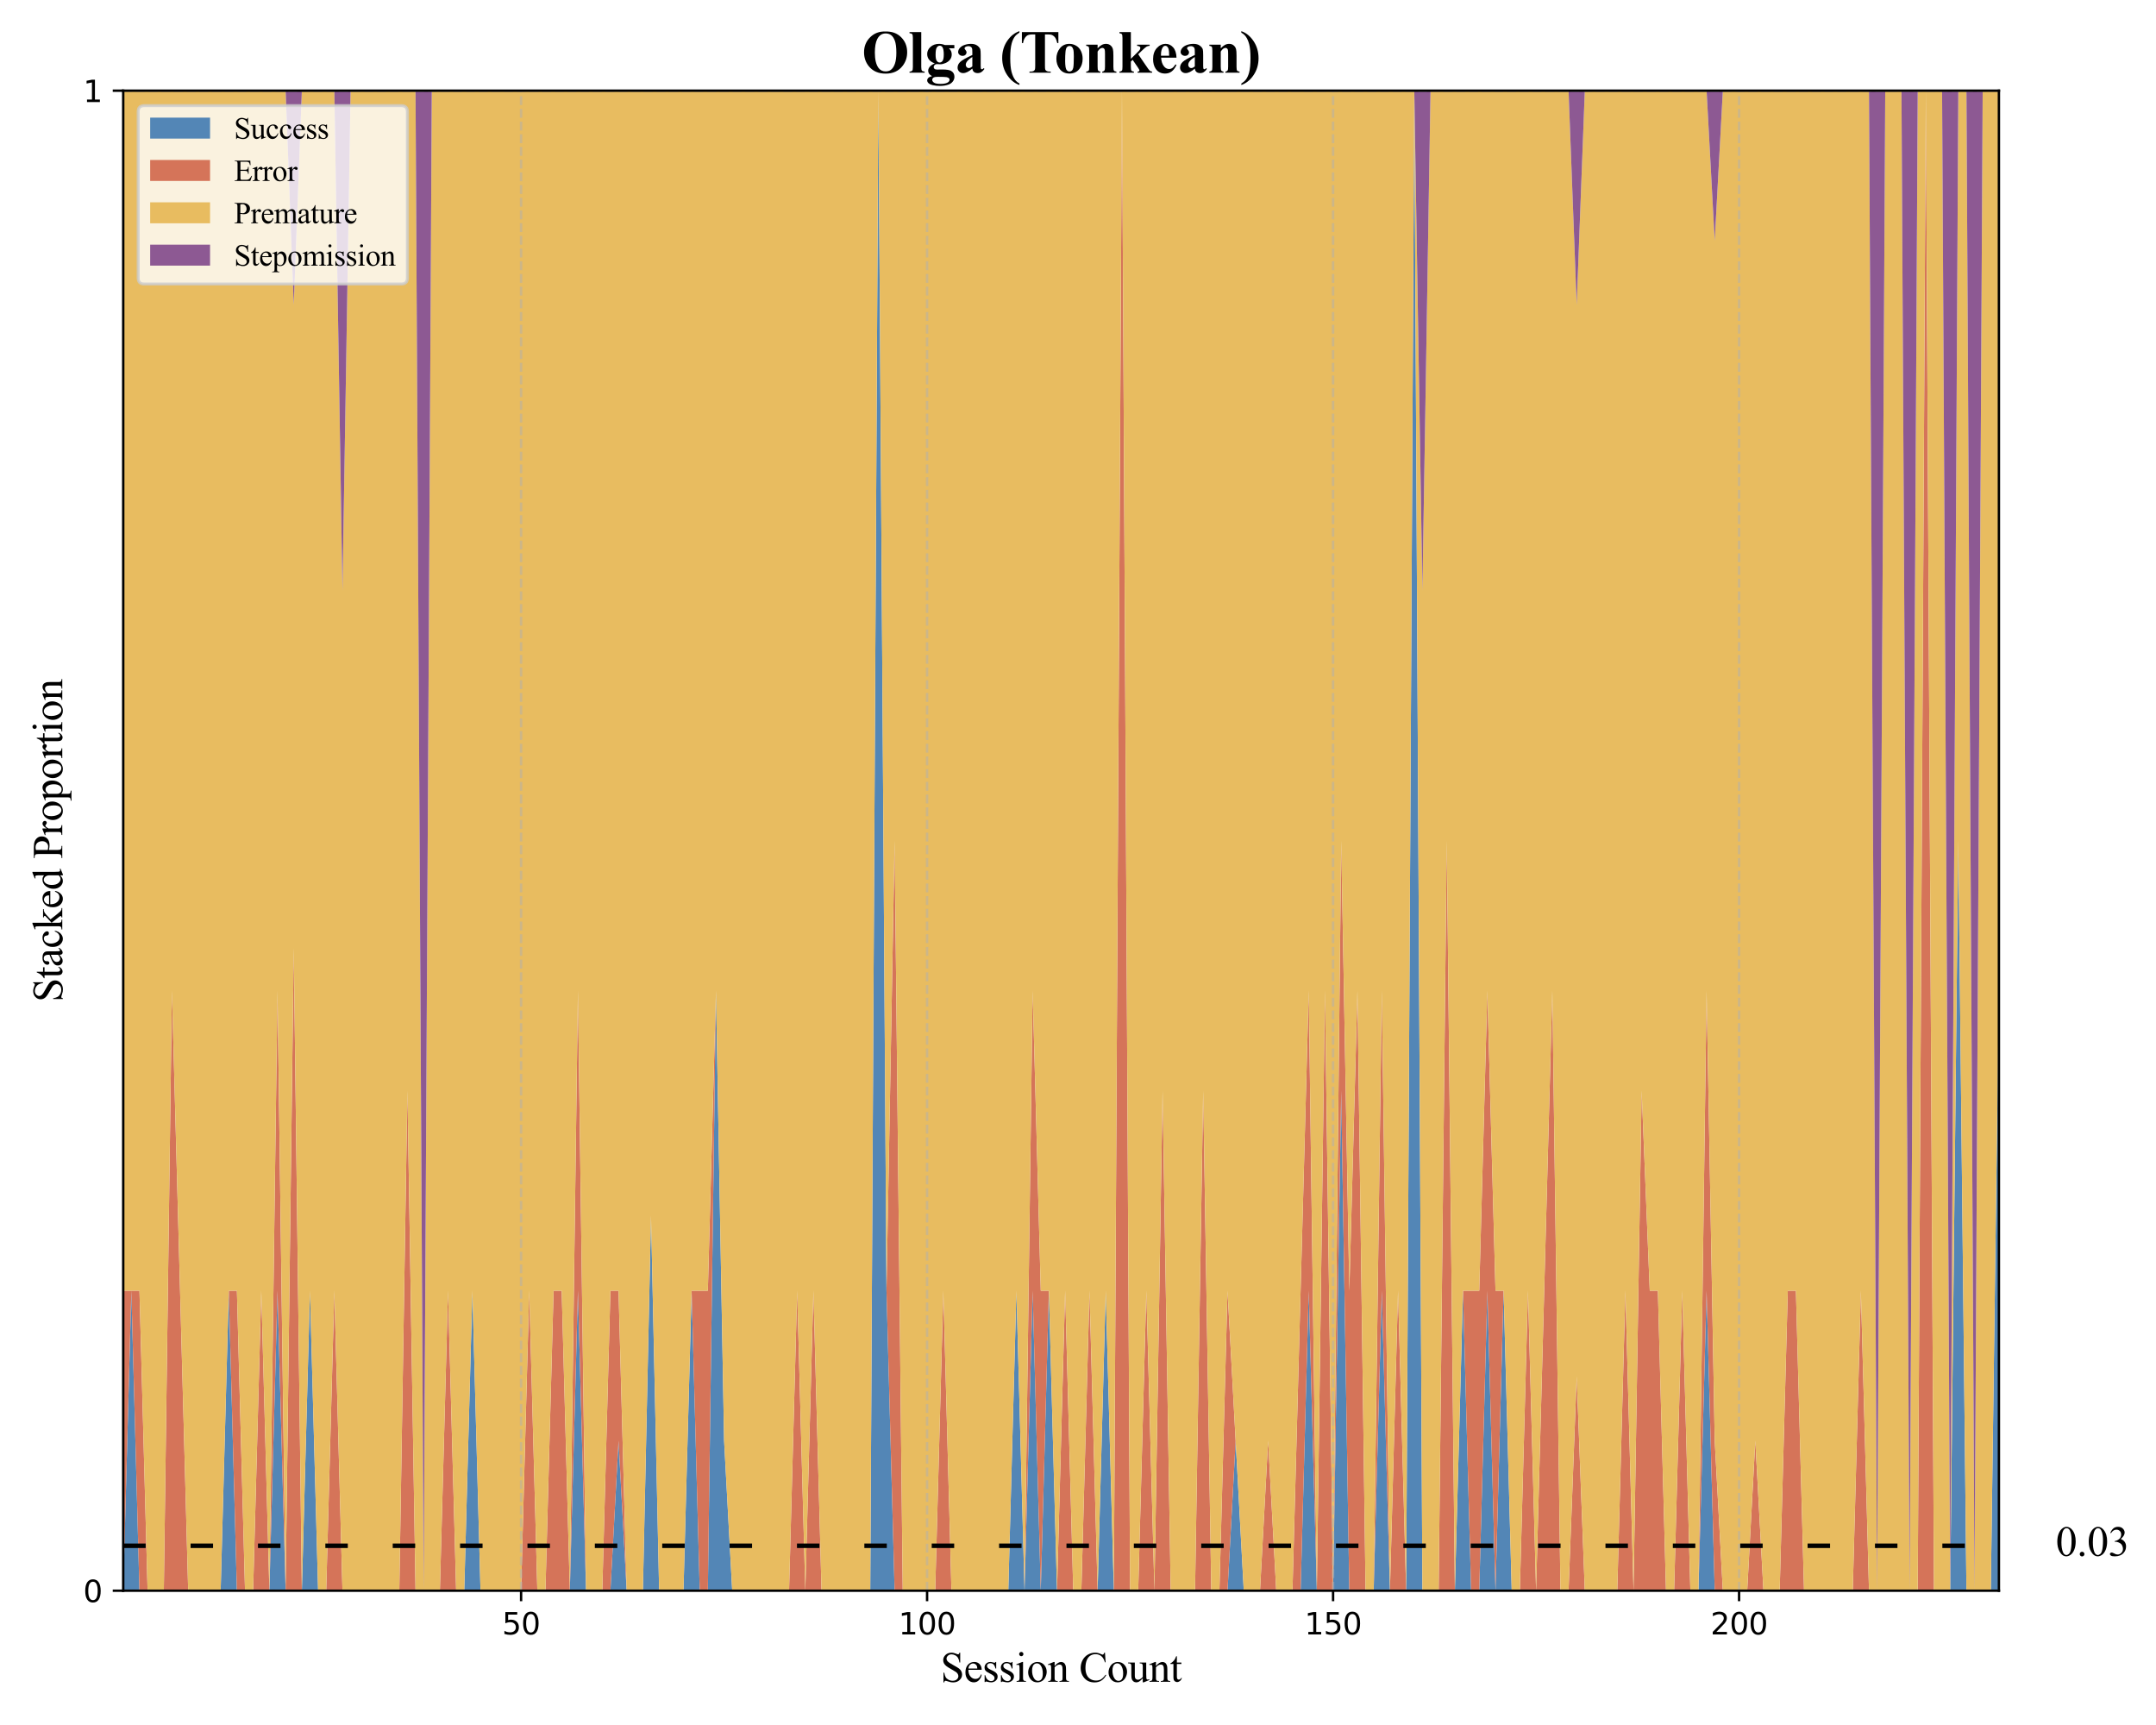 <?xml version="1.0" encoding="utf-8" standalone="no"?>
<!DOCTYPE svg PUBLIC "-//W3C//DTD SVG 1.1//EN"
  "http://www.w3.org/Graphics/SVG/1.1/DTD/svg11.dtd">
<svg xmlns:xlink="http://www.w3.org/1999/xlink" width="720pt" height="576pt" viewBox="0 0 720 576" xmlns="http://www.w3.org/2000/svg" version="1.1">
 <defs>
  <style type="text/css">*{stroke-linejoin: round; stroke-linecap: butt}</style>
 </defs>
 <g id="figure_1">
  <g id="patch_1">
   <path d="M 0 576 
L 720 576 
L 720 0 
L 0 0 
z
" style="fill: #ffffff"/>
  </g>
  <g id="axes_1">
   <g id="patch_2">
    <path d="M 41.15 531.16 
L 667.541 531.16 
L 667.541 30.277 
L 41.15 30.277 
z
" style="fill: #ffffff"/>
   </g>
   <g id="FillBetweenPolyCollection_1">
    <path d="M 41.15 531.16 
L 41.15 531.16 
L 43.862 531.16 
L 46.573 531.16 
L 49.285 531.16 
L 51.997 531.16 
L 54.708 531.16 
L 57.42 531.16 
L 60.132 531.16 
L 62.843 531.16 
L 65.555 531.16 
L 68.266 531.16 
L 70.978 531.16 
L 73.69 531.16 
L 76.401 531.16 
L 79.113 531.16 
L 81.825 531.16 
L 84.536 531.16 
L 87.248 531.16 
L 89.96 531.16 
L 92.671 531.16 
L 95.383 531.16 
L 98.095 531.16 
L 100.806 531.16 
L 103.518 531.16 
L 106.23 531.16 
L 108.941 531.16 
L 111.653 531.16 
L 114.365 531.16 
L 117.076 531.16 
L 119.788 531.16 
L 122.499 531.16 
L 125.211 531.16 
L 127.923 531.16 
L 130.634 531.16 
L 133.346 531.16 
L 136.058 531.16 
L 138.769 531.16 
L 141.481 531.16 
L 144.193 531.16 
L 146.904 531.16 
L 149.616 531.16 
L 152.328 531.16 
L 155.039 531.16 
L 157.751 531.16 
L 160.463 531.16 
L 163.174 531.16 
L 165.886 531.16 
L 168.598 531.16 
L 171.309 531.16 
L 174.021 531.16 
L 176.732 531.16 
L 179.444 531.16 
L 182.156 531.16 
L 184.867 531.16 
L 187.579 531.16 
L 190.291 531.16 
L 193.002 531.16 
L 195.714 531.16 
L 198.426 531.16 
L 201.137 531.16 
L 203.849 531.16 
L 206.561 531.16 
L 209.272 531.16 
L 211.984 531.16 
L 214.696 531.16 
L 217.407 531.16 
L 220.119 531.16 
L 222.83 531.16 
L 225.542 531.16 
L 228.254 531.16 
L 230.965 531.16 
L 233.677 531.16 
L 236.389 531.16 
L 239.1 531.16 
L 241.812 531.16 
L 244.524 531.16 
L 247.235 531.16 
L 249.947 531.16 
L 252.659 531.16 
L 255.37 531.16 
L 258.082 531.16 
L 260.794 531.16 
L 263.505 531.16 
L 266.217 531.16 
L 268.929 531.16 
L 271.64 531.16 
L 274.352 531.16 
L 277.063 531.16 
L 279.775 531.16 
L 282.487 531.16 
L 285.198 531.16 
L 287.91 531.16 
L 290.622 531.16 
L 293.333 531.16 
L 296.045 531.16 
L 298.757 531.16 
L 301.468 531.16 
L 304.18 531.16 
L 306.892 531.16 
L 309.603 531.16 
L 312.315 531.16 
L 315.027 531.16 
L 317.738 531.16 
L 320.45 531.16 
L 323.161 531.16 
L 325.873 531.16 
L 328.585 531.16 
L 331.296 531.16 
L 334.008 531.16 
L 336.72 531.16 
L 339.431 531.16 
L 342.143 531.16 
L 344.855 531.16 
L 347.566 531.16 
L 350.278 531.16 
L 352.99 531.16 
L 355.701 531.16 
L 358.413 531.16 
L 361.125 531.16 
L 363.836 531.16 
L 366.548 531.16 
L 369.26 531.16 
L 371.971 531.16 
L 374.683 531.16 
L 377.394 531.16 
L 380.106 531.16 
L 382.818 531.16 
L 385.529 531.16 
L 388.241 531.16 
L 390.953 531.16 
L 393.664 531.16 
L 396.376 531.16 
L 399.088 531.16 
L 401.799 531.16 
L 404.511 531.16 
L 407.223 531.16 
L 409.934 531.16 
L 412.646 531.16 
L 415.358 531.16 
L 418.069 531.16 
L 420.781 531.16 
L 423.493 531.16 
L 426.204 531.16 
L 428.916 531.16 
L 431.627 531.16 
L 434.339 531.16 
L 437.051 531.16 
L 439.762 531.16 
L 442.474 531.16 
L 445.186 531.16 
L 447.897 531.16 
L 450.609 531.16 
L 453.321 531.16 
L 456.032 531.16 
L 458.744 531.16 
L 461.456 531.16 
L 464.167 531.16 
L 466.879 531.16 
L 469.591 531.16 
L 472.302 531.16 
L 475.014 531.16 
L 477.725 531.16 
L 480.437 531.16 
L 483.149 531.16 
L 485.86 531.16 
L 488.572 531.16 
L 491.284 531.16 
L 493.995 531.16 
L 496.707 531.16 
L 499.419 531.16 
L 502.13 531.16 
L 504.842 531.16 
L 507.554 531.16 
L 510.265 531.16 
L 512.977 531.16 
L 515.689 531.16 
L 518.4 531.16 
L 521.112 531.16 
L 523.824 531.16 
L 526.535 531.16 
L 529.247 531.16 
L 531.958 531.16 
L 534.67 531.16 
L 537.382 531.16 
L 540.093 531.16 
L 542.805 531.16 
L 545.517 531.16 
L 548.228 531.16 
L 550.94 531.16 
L 553.652 531.16 
L 556.363 531.16 
L 559.075 531.16 
L 561.787 531.16 
L 564.498 531.16 
L 567.21 531.16 
L 569.922 531.16 
L 572.633 531.16 
L 575.345 531.16 
L 578.056 531.16 
L 580.768 531.16 
L 583.48 531.16 
L 586.191 531.16 
L 588.903 531.16 
L 591.615 531.16 
L 594.326 531.16 
L 597.038 531.16 
L 599.75 531.16 
L 602.461 531.16 
L 605.173 531.16 
L 607.885 531.16 
L 610.596 531.16 
L 613.308 531.16 
L 616.02 531.16 
L 618.731 531.16 
L 621.443 531.16 
L 624.155 531.16 
L 626.866 531.16 
L 629.578 531.16 
L 632.289 531.16 
L 635.001 531.16 
L 637.713 531.16 
L 640.424 531.16 
L 643.136 531.16 
L 645.848 531.16 
L 648.559 531.16 
L 651.271 531.16 
L 653.983 531.16 
L 656.694 531.16 
L 659.406 531.16 
L 662.118 531.16 
L 664.829 531.16 
L 667.541 531.16 
L 667.541 330.807 
L 667.541 330.807 
L 664.829 531.16 
L 662.118 531.16 
L 659.406 531.16 
L 656.694 531.16 
L 653.983 280.719 
L 651.271 531.16 
L 648.559 531.16 
L 645.848 531.16 
L 643.136 531.16 
L 640.424 531.16 
L 637.713 531.16 
L 635.001 531.16 
L 632.289 531.16 
L 629.578 531.16 
L 626.866 531.16 
L 624.155 531.16 
L 621.443 531.16 
L 618.731 531.16 
L 616.02 531.16 
L 613.308 531.16 
L 610.596 531.16 
L 607.885 531.16 
L 605.173 531.16 
L 602.461 531.16 
L 599.75 531.16 
L 597.038 531.16 
L 594.326 531.16 
L 591.615 531.16 
L 588.903 531.16 
L 586.191 531.16 
L 583.48 531.16 
L 580.768 531.16 
L 578.056 531.16 
L 575.345 531.16 
L 572.633 531.16 
L 569.922 430.983 
L 567.21 531.16 
L 564.498 531.16 
L 561.787 531.16 
L 559.075 531.16 
L 556.363 531.16 
L 553.652 531.16 
L 550.94 531.16 
L 548.228 531.16 
L 545.517 531.16 
L 542.805 531.16 
L 540.093 531.16 
L 537.382 531.16 
L 534.67 531.16 
L 531.958 531.16 
L 529.247 531.16 
L 526.535 531.16 
L 523.824 531.16 
L 521.112 531.16 
L 518.4 531.16 
L 515.689 531.16 
L 512.977 531.16 
L 510.265 531.16 
L 507.554 531.16 
L 504.842 531.16 
L 502.13 430.983 
L 499.419 531.16 
L 496.707 430.983 
L 493.995 531.16 
L 491.284 531.16 
L 488.572 430.983 
L 485.86 531.16 
L 483.149 531.16 
L 480.437 531.16 
L 477.725 531.16 
L 475.014 531.16 
L 472.302 30.277 
L 469.591 531.16 
L 466.879 531.16 
L 464.167 531.16 
L 461.456 430.983 
L 458.744 531.16 
L 456.032 531.16 
L 453.321 531.16 
L 450.609 531.16 
L 447.897 364.199 
L 445.186 531.16 
L 442.474 531.16 
L 439.762 531.16 
L 437.051 430.983 
L 434.339 531.16 
L 431.627 531.16 
L 428.916 531.16 
L 426.204 531.16 
L 423.493 531.16 
L 420.781 531.16 
L 418.069 531.16 
L 415.358 531.16 
L 412.646 481.072 
L 409.934 531.16 
L 407.223 531.16 
L 404.511 531.16 
L 401.799 531.16 
L 399.088 531.16 
L 396.376 531.16 
L 393.664 531.16 
L 390.953 531.16 
L 388.241 531.16 
L 385.529 531.16 
L 382.818 531.16 
L 380.106 531.16 
L 377.394 531.16 
L 374.683 531.16 
L 371.971 531.16 
L 369.26 430.983 
L 366.548 531.16 
L 363.836 531.16 
L 361.125 531.16 
L 358.413 531.16 
L 355.701 531.16 
L 352.99 531.16 
L 350.278 430.983 
L 347.566 531.16 
L 344.855 430.983 
L 342.143 531.16 
L 339.431 430.983 
L 336.72 531.16 
L 334.008 531.16 
L 331.296 531.16 
L 328.585 531.16 
L 325.873 531.16 
L 323.161 531.16 
L 320.45 531.16 
L 317.738 531.16 
L 315.027 531.16 
L 312.315 531.16 
L 309.603 531.16 
L 306.892 531.16 
L 304.18 531.16 
L 301.468 531.16 
L 298.757 531.16 
L 296.045 430.983 
L 293.333 30.277 
L 290.622 531.16 
L 287.91 531.16 
L 285.198 531.16 
L 282.487 531.16 
L 279.775 531.16 
L 277.063 531.16 
L 274.352 531.16 
L 271.64 531.16 
L 268.929 531.16 
L 266.217 531.16 
L 263.505 531.16 
L 260.794 531.16 
L 258.082 531.16 
L 255.37 531.16 
L 252.659 531.16 
L 249.947 531.16 
L 247.235 531.16 
L 244.524 531.16 
L 241.812 481.072 
L 239.1 330.807 
L 236.389 531.16 
L 233.677 531.16 
L 230.965 430.983 
L 228.254 531.16 
L 225.542 531.16 
L 222.83 531.16 
L 220.119 531.16 
L 217.407 405.939 
L 214.696 531.16 
L 211.984 531.16 
L 209.272 531.16 
L 206.561 481.072 
L 203.849 531.16 
L 201.137 531.16 
L 198.426 531.16 
L 195.714 531.16 
L 193.002 430.983 
L 190.291 531.16 
L 187.579 531.16 
L 184.867 531.16 
L 182.156 531.16 
L 179.444 531.16 
L 176.732 531.16 
L 174.021 531.16 
L 171.309 531.16 
L 168.598 531.16 
L 165.886 531.16 
L 163.174 531.16 
L 160.463 531.16 
L 157.751 430.983 
L 155.039 531.16 
L 152.328 531.16 
L 149.616 531.16 
L 146.904 531.16 
L 144.193 531.16 
L 141.481 531.16 
L 138.769 531.16 
L 136.058 531.16 
L 133.346 531.16 
L 130.634 531.16 
L 127.923 531.16 
L 125.211 531.16 
L 122.499 531.16 
L 119.788 531.16 
L 117.076 531.16 
L 114.365 531.16 
L 111.653 531.16 
L 108.941 531.16 
L 106.23 531.16 
L 103.518 430.983 
L 100.806 531.16 
L 98.095 531.16 
L 95.383 531.16 
L 92.671 430.983 
L 89.96 531.16 
L 87.248 531.16 
L 84.536 531.16 
L 81.825 531.16 
L 79.113 531.16 
L 76.401 430.983 
L 73.69 531.16 
L 70.978 531.16 
L 68.266 531.16 
L 65.555 531.16 
L 62.843 531.16 
L 60.132 531.16 
L 57.42 531.16 
L 54.708 531.16 
L 51.997 531.16 
L 49.285 531.16 
L 46.573 531.16 
L 43.862 430.983 
L 41.15 531.16 
z
" clip-path="url(#p5803999e6c)" style="fill: #5386b6"/>
   </g>
   <g id="FillBetweenPolyCollection_2">
    <path d="M 41.15 430.983 
L 41.15 531.16 
L 43.862 430.983 
L 46.573 531.16 
L 49.285 531.16 
L 51.997 531.16 
L 54.708 531.16 
L 57.42 531.16 
L 60.132 531.16 
L 62.843 531.16 
L 65.555 531.16 
L 68.266 531.16 
L 70.978 531.16 
L 73.69 531.16 
L 76.401 430.983 
L 79.113 531.16 
L 81.825 531.16 
L 84.536 531.16 
L 87.248 531.16 
L 89.96 531.16 
L 92.671 430.983 
L 95.383 531.16 
L 98.095 531.16 
L 100.806 531.16 
L 103.518 430.983 
L 106.23 531.16 
L 108.941 531.16 
L 111.653 531.16 
L 114.365 531.16 
L 117.076 531.16 
L 119.788 531.16 
L 122.499 531.16 
L 125.211 531.16 
L 127.923 531.16 
L 130.634 531.16 
L 133.346 531.16 
L 136.058 531.16 
L 138.769 531.16 
L 141.481 531.16 
L 144.193 531.16 
L 146.904 531.16 
L 149.616 531.16 
L 152.328 531.16 
L 155.039 531.16 
L 157.751 430.983 
L 160.463 531.16 
L 163.174 531.16 
L 165.886 531.16 
L 168.598 531.16 
L 171.309 531.16 
L 174.021 531.16 
L 176.732 531.16 
L 179.444 531.16 
L 182.156 531.16 
L 184.867 531.16 
L 187.579 531.16 
L 190.291 531.16 
L 193.002 430.983 
L 195.714 531.16 
L 198.426 531.16 
L 201.137 531.16 
L 203.849 531.16 
L 206.561 481.072 
L 209.272 531.16 
L 211.984 531.16 
L 214.696 531.16 
L 217.407 405.939 
L 220.119 531.16 
L 222.83 531.16 
L 225.542 531.16 
L 228.254 531.16 
L 230.965 430.983 
L 233.677 531.16 
L 236.389 531.16 
L 239.1 330.807 
L 241.812 481.072 
L 244.524 531.16 
L 247.235 531.16 
L 249.947 531.16 
L 252.659 531.16 
L 255.37 531.16 
L 258.082 531.16 
L 260.794 531.16 
L 263.505 531.16 
L 266.217 531.16 
L 268.929 531.16 
L 271.64 531.16 
L 274.352 531.16 
L 277.063 531.16 
L 279.775 531.16 
L 282.487 531.16 
L 285.198 531.16 
L 287.91 531.16 
L 290.622 531.16 
L 293.333 30.277 
L 296.045 430.983 
L 298.757 531.16 
L 301.468 531.16 
L 304.18 531.16 
L 306.892 531.16 
L 309.603 531.16 
L 312.315 531.16 
L 315.027 531.16 
L 317.738 531.16 
L 320.45 531.16 
L 323.161 531.16 
L 325.873 531.16 
L 328.585 531.16 
L 331.296 531.16 
L 334.008 531.16 
L 336.72 531.16 
L 339.431 430.983 
L 342.143 531.16 
L 344.855 430.983 
L 347.566 531.16 
L 350.278 430.983 
L 352.99 531.16 
L 355.701 531.16 
L 358.413 531.16 
L 361.125 531.16 
L 363.836 531.16 
L 366.548 531.16 
L 369.26 430.983 
L 371.971 531.16 
L 374.683 531.16 
L 377.394 531.16 
L 380.106 531.16 
L 382.818 531.16 
L 385.529 531.16 
L 388.241 531.16 
L 390.953 531.16 
L 393.664 531.16 
L 396.376 531.16 
L 399.088 531.16 
L 401.799 531.16 
L 404.511 531.16 
L 407.223 531.16 
L 409.934 531.16 
L 412.646 481.072 
L 415.358 531.16 
L 418.069 531.16 
L 420.781 531.16 
L 423.493 531.16 
L 426.204 531.16 
L 428.916 531.16 
L 431.627 531.16 
L 434.339 531.16 
L 437.051 430.983 
L 439.762 531.16 
L 442.474 531.16 
L 445.186 531.16 
L 447.897 364.199 
L 450.609 531.16 
L 453.321 531.16 
L 456.032 531.16 
L 458.744 531.16 
L 461.456 430.983 
L 464.167 531.16 
L 466.879 531.16 
L 469.591 531.16 
L 472.302 30.277 
L 475.014 531.16 
L 477.725 531.16 
L 480.437 531.16 
L 483.149 531.16 
L 485.86 531.16 
L 488.572 430.983 
L 491.284 531.16 
L 493.995 531.16 
L 496.707 430.983 
L 499.419 531.16 
L 502.13 430.983 
L 504.842 531.16 
L 507.554 531.16 
L 510.265 531.16 
L 512.977 531.16 
L 515.689 531.16 
L 518.4 531.16 
L 521.112 531.16 
L 523.824 531.16 
L 526.535 531.16 
L 529.247 531.16 
L 531.958 531.16 
L 534.67 531.16 
L 537.382 531.16 
L 540.093 531.16 
L 542.805 531.16 
L 545.517 531.16 
L 548.228 531.16 
L 550.94 531.16 
L 553.652 531.16 
L 556.363 531.16 
L 559.075 531.16 
L 561.787 531.16 
L 564.498 531.16 
L 567.21 531.16 
L 569.922 430.983 
L 572.633 531.16 
L 575.345 531.16 
L 578.056 531.16 
L 580.768 531.16 
L 583.48 531.16 
L 586.191 531.16 
L 588.903 531.16 
L 591.615 531.16 
L 594.326 531.16 
L 597.038 531.16 
L 599.75 531.16 
L 602.461 531.16 
L 605.173 531.16 
L 607.885 531.16 
L 610.596 531.16 
L 613.308 531.16 
L 616.02 531.16 
L 618.731 531.16 
L 621.443 531.16 
L 624.155 531.16 
L 626.866 531.16 
L 629.578 531.16 
L 632.289 531.16 
L 635.001 531.16 
L 637.713 531.16 
L 640.424 531.16 
L 643.136 531.16 
L 645.848 531.16 
L 648.559 531.16 
L 651.271 531.16 
L 653.983 280.719 
L 656.694 531.16 
L 659.406 531.16 
L 662.118 531.16 
L 664.829 531.16 
L 667.541 330.807 
L 667.541 330.807 
L 667.541 330.807 
L 664.829 531.16 
L 662.118 531.16 
L 659.406 531.16 
L 656.694 531.16 
L 653.983 280.719 
L 651.271 531.16 
L 648.559 531.16 
L 645.848 531.16 
L 643.136 30.277 
L 640.424 531.16 
L 637.713 531.16 
L 635.001 531.16 
L 632.289 531.16 
L 629.578 531.16 
L 626.866 531.16 
L 624.155 531.16 
L 621.443 430.983 
L 618.731 531.16 
L 616.02 531.16 
L 613.308 531.16 
L 610.596 531.16 
L 607.885 531.16 
L 605.173 531.16 
L 602.461 531.16 
L 599.75 430.983 
L 597.038 430.983 
L 594.326 531.16 
L 591.615 531.16 
L 588.903 531.16 
L 586.191 481.072 
L 583.48 531.16 
L 580.768 531.16 
L 578.056 531.16 
L 575.345 531.16 
L 572.633 481.072 
L 569.922 330.807 
L 567.21 531.16 
L 564.498 531.16 
L 561.787 430.983 
L 559.075 531.16 
L 556.363 531.16 
L 553.652 430.983 
L 550.94 430.983 
L 548.228 364.199 
L 545.517 531.16 
L 542.805 430.983 
L 540.093 531.16 
L 537.382 531.16 
L 534.67 531.16 
L 531.958 531.16 
L 529.247 531.16 
L 526.535 459.605 
L 523.824 531.16 
L 521.112 531.16 
L 518.4 330.807 
L 515.689 430.983 
L 512.977 531.16 
L 510.265 430.983 
L 507.554 531.16 
L 504.842 531.16 
L 502.13 430.983 
L 499.419 430.983 
L 496.707 330.807 
L 493.995 430.983 
L 491.284 430.983 
L 488.572 430.983 
L 485.86 531.16 
L 483.149 280.719 
L 480.437 531.16 
L 477.725 531.16 
L 475.014 531.16 
L 472.302 30.277 
L 469.591 531.16 
L 466.879 430.983 
L 464.167 531.16 
L 461.456 330.807 
L 458.744 531.16 
L 456.032 531.16 
L 453.321 330.807 
L 450.609 430.983 
L 447.897 280.719 
L 445.186 531.16 
L 442.474 330.807 
L 439.762 531.16 
L 437.051 330.807 
L 434.339 430.983 
L 431.627 531.16 
L 428.916 531.16 
L 426.204 531.16 
L 423.493 481.072 
L 420.781 531.16 
L 418.069 531.16 
L 415.358 531.16 
L 412.646 481.072 
L 409.934 430.983 
L 407.223 531.16 
L 404.511 531.16 
L 401.799 364.199 
L 399.088 531.16 
L 396.376 531.16 
L 393.664 531.16 
L 390.953 531.16 
L 388.241 364.199 
L 385.529 531.16 
L 382.818 430.983 
L 380.106 531.16 
L 377.394 531.16 
L 374.683 30.277 
L 371.971 531.16 
L 369.26 430.983 
L 366.548 531.16 
L 363.836 430.983 
L 361.125 531.16 
L 358.413 531.16 
L 355.701 430.983 
L 352.99 531.16 
L 350.278 430.983 
L 347.566 430.983 
L 344.855 330.807 
L 342.143 531.16 
L 339.431 430.983 
L 336.72 531.16 
L 334.008 531.16 
L 331.296 531.16 
L 328.585 531.16 
L 325.873 531.16 
L 323.161 531.16 
L 320.45 531.16 
L 317.738 531.16 
L 315.027 430.983 
L 312.315 531.16 
L 309.603 531.16 
L 306.892 531.16 
L 304.18 531.16 
L 301.468 531.16 
L 298.757 280.719 
L 296.045 430.983 
L 293.333 30.277 
L 290.622 531.16 
L 287.91 531.16 
L 285.198 531.16 
L 282.487 531.16 
L 279.775 531.16 
L 277.063 531.16 
L 274.352 531.16 
L 271.64 430.983 
L 268.929 531.16 
L 266.217 430.983 
L 263.505 531.16 
L 260.794 531.16 
L 258.082 531.16 
L 255.37 531.16 
L 252.659 531.16 
L 249.947 531.16 
L 247.235 531.16 
L 244.524 531.16 
L 241.812 481.072 
L 239.1 330.807 
L 236.389 430.983 
L 233.677 430.983 
L 230.965 430.983 
L 228.254 531.16 
L 225.542 531.16 
L 222.83 531.16 
L 220.119 531.16 
L 217.407 405.939 
L 214.696 531.16 
L 211.984 531.16 
L 209.272 531.16 
L 206.561 430.983 
L 203.849 430.983 
L 201.137 531.16 
L 198.426 531.16 
L 195.714 531.16 
L 193.002 330.807 
L 190.291 531.16 
L 187.579 430.983 
L 184.867 430.983 
L 182.156 531.16 
L 179.444 531.16 
L 176.732 430.983 
L 174.021 531.16 
L 171.309 531.16 
L 168.598 531.16 
L 165.886 531.16 
L 163.174 531.16 
L 160.463 531.16 
L 157.751 430.983 
L 155.039 531.16 
L 152.328 531.16 
L 149.616 430.983 
L 146.904 531.16 
L 144.193 531.16 
L 141.481 531.16 
L 138.769 531.16 
L 136.058 364.199 
L 133.346 531.16 
L 130.634 531.16 
L 127.923 531.16 
L 125.211 531.16 
L 122.499 531.16 
L 119.788 531.16 
L 117.076 531.16 
L 114.365 531.16 
L 111.653 430.983 
L 108.941 531.16 
L 106.23 531.16 
L 103.518 430.983 
L 100.806 531.16 
L 98.095 316.496 
L 95.383 531.16 
L 92.671 330.807 
L 89.96 531.16 
L 87.248 430.983 
L 84.536 531.16 
L 81.825 531.16 
L 79.113 430.983 
L 76.401 430.983 
L 73.69 531.16 
L 70.978 531.16 
L 68.266 531.16 
L 65.555 531.16 
L 62.843 531.16 
L 60.132 430.983 
L 57.42 330.807 
L 54.708 531.16 
L 51.997 531.16 
L 49.285 531.16 
L 46.573 430.983 
L 43.862 430.983 
L 41.15 430.983 
z
" clip-path="url(#p5803999e6c)" style="fill: #d57459"/>
   </g>
   <g id="FillBetweenPolyCollection_3">
    <path d="M 41.15 30.277 
L 41.15 430.983 
L 43.862 430.983 
L 46.573 430.983 
L 49.285 531.16 
L 51.997 531.16 
L 54.708 531.16 
L 57.42 330.807 
L 60.132 430.983 
L 62.843 531.16 
L 65.555 531.16 
L 68.266 531.16 
L 70.978 531.16 
L 73.69 531.16 
L 76.401 430.983 
L 79.113 430.983 
L 81.825 531.16 
L 84.536 531.16 
L 87.248 430.983 
L 89.96 531.16 
L 92.671 330.807 
L 95.383 531.16 
L 98.095 316.496 
L 100.806 531.16 
L 103.518 430.983 
L 106.23 531.16 
L 108.941 531.16 
L 111.653 430.983 
L 114.365 531.16 
L 117.076 531.16 
L 119.788 531.16 
L 122.499 531.16 
L 125.211 531.16 
L 127.923 531.16 
L 130.634 531.16 
L 133.346 531.16 
L 136.058 364.199 
L 138.769 531.16 
L 141.481 531.16 
L 144.193 531.16 
L 146.904 531.16 
L 149.616 430.983 
L 152.328 531.16 
L 155.039 531.16 
L 157.751 430.983 
L 160.463 531.16 
L 163.174 531.16 
L 165.886 531.16 
L 168.598 531.16 
L 171.309 531.16 
L 174.021 531.16 
L 176.732 430.983 
L 179.444 531.16 
L 182.156 531.16 
L 184.867 430.983 
L 187.579 430.983 
L 190.291 531.16 
L 193.002 330.807 
L 195.714 531.16 
L 198.426 531.16 
L 201.137 531.16 
L 203.849 430.983 
L 206.561 430.983 
L 209.272 531.16 
L 211.984 531.16 
L 214.696 531.16 
L 217.407 405.939 
L 220.119 531.16 
L 222.83 531.16 
L 225.542 531.16 
L 228.254 531.16 
L 230.965 430.983 
L 233.677 430.983 
L 236.389 430.983 
L 239.1 330.807 
L 241.812 481.072 
L 244.524 531.16 
L 247.235 531.16 
L 249.947 531.16 
L 252.659 531.16 
L 255.37 531.16 
L 258.082 531.16 
L 260.794 531.16 
L 263.505 531.16 
L 266.217 430.983 
L 268.929 531.16 
L 271.64 430.983 
L 274.352 531.16 
L 277.063 531.16 
L 279.775 531.16 
L 282.487 531.16 
L 285.198 531.16 
L 287.91 531.16 
L 290.622 531.16 
L 293.333 30.277 
L 296.045 430.983 
L 298.757 280.719 
L 301.468 531.16 
L 304.18 531.16 
L 306.892 531.16 
L 309.603 531.16 
L 312.315 531.16 
L 315.027 430.983 
L 317.738 531.16 
L 320.45 531.16 
L 323.161 531.16 
L 325.873 531.16 
L 328.585 531.16 
L 331.296 531.16 
L 334.008 531.16 
L 336.72 531.16 
L 339.431 430.983 
L 342.143 531.16 
L 344.855 330.807 
L 347.566 430.983 
L 350.278 430.983 
L 352.99 531.16 
L 355.701 430.983 
L 358.413 531.16 
L 361.125 531.16 
L 363.836 430.983 
L 366.548 531.16 
L 369.26 430.983 
L 371.971 531.16 
L 374.683 30.277 
L 377.394 531.16 
L 380.106 531.16 
L 382.818 430.983 
L 385.529 531.16 
L 388.241 364.199 
L 390.953 531.16 
L 393.664 531.16 
L 396.376 531.16 
L 399.088 531.16 
L 401.799 364.199 
L 404.511 531.16 
L 407.223 531.16 
L 409.934 430.983 
L 412.646 481.072 
L 415.358 531.16 
L 418.069 531.16 
L 420.781 531.16 
L 423.493 481.072 
L 426.204 531.16 
L 428.916 531.16 
L 431.627 531.16 
L 434.339 430.983 
L 437.051 330.807 
L 439.762 531.16 
L 442.474 330.807 
L 445.186 531.16 
L 447.897 280.719 
L 450.609 430.983 
L 453.321 330.807 
L 456.032 531.16 
L 458.744 531.16 
L 461.456 330.807 
L 464.167 531.16 
L 466.879 430.983 
L 469.591 531.16 
L 472.302 30.277 
L 475.014 531.16 
L 477.725 531.16 
L 480.437 531.16 
L 483.149 280.719 
L 485.86 531.16 
L 488.572 430.983 
L 491.284 430.983 
L 493.995 430.983 
L 496.707 330.807 
L 499.419 430.983 
L 502.13 430.983 
L 504.842 531.16 
L 507.554 531.16 
L 510.265 430.983 
L 512.977 531.16 
L 515.689 430.983 
L 518.4 330.807 
L 521.112 531.16 
L 523.824 531.16 
L 526.535 459.605 
L 529.247 531.16 
L 531.958 531.16 
L 534.67 531.16 
L 537.382 531.16 
L 540.093 531.16 
L 542.805 430.983 
L 545.517 531.16 
L 548.228 364.199 
L 550.94 430.983 
L 553.652 430.983 
L 556.363 531.16 
L 559.075 531.16 
L 561.787 430.983 
L 564.498 531.16 
L 567.21 531.16 
L 569.922 330.807 
L 572.633 481.072 
L 575.345 531.16 
L 578.056 531.16 
L 580.768 531.16 
L 583.48 531.16 
L 586.191 481.072 
L 588.903 531.16 
L 591.615 531.16 
L 594.326 531.16 
L 597.038 430.983 
L 599.75 430.983 
L 602.461 531.16 
L 605.173 531.16 
L 607.885 531.16 
L 610.596 531.16 
L 613.308 531.16 
L 616.02 531.16 
L 618.731 531.16 
L 621.443 430.983 
L 624.155 531.16 
L 626.866 531.16 
L 629.578 531.16 
L 632.289 531.16 
L 635.001 531.16 
L 637.713 531.16 
L 640.424 531.16 
L 643.136 30.277 
L 645.848 531.16 
L 648.559 531.16 
L 651.271 531.16 
L 653.983 280.719 
L 656.694 531.16 
L 659.406 531.16 
L 662.118 531.16 
L 664.829 531.16 
L 667.541 330.807 
L 667.541 30.277 
L 667.541 30.277 
L 664.829 30.277 
L 662.118 30.277 
L 659.406 531.16 
L 656.694 30.277 
L 653.983 30.277 
L 651.271 531.16 
L 648.559 30.277 
L 645.848 30.277 
L 643.136 30.277 
L 640.424 30.277 
L 637.713 531.16 
L 635.001 30.277 
L 632.289 30.277 
L 629.578 30.277 
L 626.866 531.16 
L 624.155 30.277 
L 621.443 30.277 
L 618.731 30.277 
L 616.02 30.277 
L 613.308 30.277 
L 610.596 30.277 
L 607.885 30.277 
L 605.173 30.277 
L 602.461 30.277 
L 599.75 30.277 
L 597.038 30.277 
L 594.326 30.277 
L 591.615 30.277 
L 588.903 30.277 
L 586.191 30.277 
L 583.48 30.277 
L 580.768 30.277 
L 578.056 30.277 
L 575.345 30.277 
L 572.633 80.366 
L 569.922 30.277 
L 567.21 30.277 
L 564.498 30.277 
L 561.787 30.277 
L 559.075 30.277 
L 556.363 30.277 
L 553.652 30.277 
L 550.94 30.277 
L 548.228 30.277 
L 545.517 30.277 
L 542.805 30.277 
L 540.093 30.277 
L 537.382 30.277 
L 534.67 30.277 
L 531.958 30.277 
L 529.247 30.277 
L 526.535 101.832 
L 523.824 30.277 
L 521.112 30.277 
L 518.4 30.277 
L 515.689 30.277 
L 512.977 30.277 
L 510.265 30.277 
L 507.554 30.277 
L 504.842 30.277 
L 502.13 30.277 
L 499.419 30.277 
L 496.707 30.277 
L 493.995 30.277 
L 491.284 30.277 
L 488.572 30.277 
L 485.86 30.277 
L 483.149 30.277 
L 480.437 30.277 
L 477.725 30.277 
L 475.014 197.238 
L 472.302 30.277 
L 469.591 30.277 
L 466.879 30.277 
L 464.167 30.277 
L 461.456 30.277 
L 458.744 30.277 
L 456.032 30.277 
L 453.321 30.277 
L 450.609 30.277 
L 447.897 30.277 
L 445.186 30.277 
L 442.474 30.277 
L 439.762 30.277 
L 437.051 30.277 
L 434.339 30.277 
L 431.627 30.277 
L 428.916 30.277 
L 426.204 30.277 
L 423.493 30.277 
L 420.781 30.277 
L 418.069 30.277 
L 415.358 30.277 
L 412.646 30.277 
L 409.934 30.277 
L 407.223 30.277 
L 404.511 30.277 
L 401.799 30.277 
L 399.088 30.277 
L 396.376 30.277 
L 393.664 30.277 
L 390.953 30.277 
L 388.241 30.277 
L 385.529 30.277 
L 382.818 30.277 
L 380.106 30.277 
L 377.394 30.277 
L 374.683 30.277 
L 371.971 30.277 
L 369.26 30.277 
L 366.548 30.277 
L 363.836 30.277 
L 361.125 30.277 
L 358.413 30.277 
L 355.701 30.277 
L 352.99 30.277 
L 350.278 30.277 
L 347.566 30.277 
L 344.855 30.277 
L 342.143 30.277 
L 339.431 30.277 
L 336.72 30.277 
L 334.008 30.277 
L 331.296 30.277 
L 328.585 30.277 
L 325.873 30.277 
L 323.161 30.277 
L 320.45 30.277 
L 317.738 30.277 
L 315.027 30.277 
L 312.315 30.277 
L 309.603 30.277 
L 306.892 30.277 
L 304.18 30.277 
L 301.468 30.277 
L 298.757 30.277 
L 296.045 30.277 
L 293.333 30.277 
L 290.622 30.277 
L 287.91 30.277 
L 285.198 30.277 
L 282.487 30.277 
L 279.775 30.277 
L 277.063 30.277 
L 274.352 30.277 
L 271.64 30.277 
L 268.929 30.277 
L 266.217 30.277 
L 263.505 30.277 
L 260.794 30.277 
L 258.082 30.277 
L 255.37 30.277 
L 252.659 30.277 
L 249.947 30.277 
L 247.235 30.277 
L 244.524 30.277 
L 241.812 30.277 
L 239.1 30.277 
L 236.389 30.277 
L 233.677 30.277 
L 230.965 30.277 
L 228.254 30.277 
L 225.542 30.277 
L 222.83 30.277 
L 220.119 30.277 
L 217.407 30.277 
L 214.696 30.277 
L 211.984 30.277 
L 209.272 30.277 
L 206.561 30.277 
L 203.849 30.277 
L 201.137 30.277 
L 198.426 30.277 
L 195.714 30.277 
L 193.002 30.277 
L 190.291 30.277 
L 187.579 30.277 
L 184.867 30.277 
L 182.156 30.277 
L 179.444 30.277 
L 176.732 30.277 
L 174.021 30.277 
L 171.309 30.277 
L 168.598 30.277 
L 165.886 30.277 
L 163.174 30.277 
L 160.463 30.277 
L 157.751 30.277 
L 155.039 30.277 
L 152.328 30.277 
L 149.616 30.277 
L 146.904 30.277 
L 144.193 30.277 
L 141.481 531.16 
L 138.769 30.277 
L 136.058 30.277 
L 133.346 30.277 
L 130.634 30.277 
L 127.923 30.277 
L 125.211 30.277 
L 122.499 30.277 
L 119.788 30.277 
L 117.076 30.277 
L 114.365 197.238 
L 111.653 30.277 
L 108.941 30.277 
L 106.23 30.277 
L 103.518 30.277 
L 100.806 30.277 
L 98.095 101.832 
L 95.383 30.277 
L 92.671 30.277 
L 89.96 30.277 
L 87.248 30.277 
L 84.536 30.277 
L 81.825 30.277 
L 79.113 30.277 
L 76.401 30.277 
L 73.69 30.277 
L 70.978 30.277 
L 68.266 30.277 
L 65.555 30.277 
L 62.843 30.277 
L 60.132 30.277 
L 57.42 30.277 
L 54.708 30.277 
L 51.997 30.277 
L 49.285 30.277 
L 46.573 30.277 
L 43.862 30.277 
L 41.15 30.277 
z
" clip-path="url(#p5803999e6c)" style="fill: #e8bc60"/>
   </g>
   <g id="FillBetweenPolyCollection_4">
    <path d="M 41.15 30.277 
L 41.15 30.277 
L 43.862 30.277 
L 46.573 30.277 
L 49.285 30.277 
L 51.997 30.277 
L 54.708 30.277 
L 57.42 30.277 
L 60.132 30.277 
L 62.843 30.277 
L 65.555 30.277 
L 68.266 30.277 
L 70.978 30.277 
L 73.69 30.277 
L 76.401 30.277 
L 79.113 30.277 
L 81.825 30.277 
L 84.536 30.277 
L 87.248 30.277 
L 89.96 30.277 
L 92.671 30.277 
L 95.383 30.277 
L 98.095 101.832 
L 100.806 30.277 
L 103.518 30.277 
L 106.23 30.277 
L 108.941 30.277 
L 111.653 30.277 
L 114.365 197.238 
L 117.076 30.277 
L 119.788 30.277 
L 122.499 30.277 
L 125.211 30.277 
L 127.923 30.277 
L 130.634 30.277 
L 133.346 30.277 
L 136.058 30.277 
L 138.769 30.277 
L 141.481 531.16 
L 144.193 30.277 
L 146.904 30.277 
L 149.616 30.277 
L 152.328 30.277 
L 155.039 30.277 
L 157.751 30.277 
L 160.463 30.277 
L 163.174 30.277 
L 165.886 30.277 
L 168.598 30.277 
L 171.309 30.277 
L 174.021 30.277 
L 176.732 30.277 
L 179.444 30.277 
L 182.156 30.277 
L 184.867 30.277 
L 187.579 30.277 
L 190.291 30.277 
L 193.002 30.277 
L 195.714 30.277 
L 198.426 30.277 
L 201.137 30.277 
L 203.849 30.277 
L 206.561 30.277 
L 209.272 30.277 
L 211.984 30.277 
L 214.696 30.277 
L 217.407 30.277 
L 220.119 30.277 
L 222.83 30.277 
L 225.542 30.277 
L 228.254 30.277 
L 230.965 30.277 
L 233.677 30.277 
L 236.389 30.277 
L 239.1 30.277 
L 241.812 30.277 
L 244.524 30.277 
L 247.235 30.277 
L 249.947 30.277 
L 252.659 30.277 
L 255.37 30.277 
L 258.082 30.277 
L 260.794 30.277 
L 263.505 30.277 
L 266.217 30.277 
L 268.929 30.277 
L 271.64 30.277 
L 274.352 30.277 
L 277.063 30.277 
L 279.775 30.277 
L 282.487 30.277 
L 285.198 30.277 
L 287.91 30.277 
L 290.622 30.277 
L 293.333 30.277 
L 296.045 30.277 
L 298.757 30.277 
L 301.468 30.277 
L 304.18 30.277 
L 306.892 30.277 
L 309.603 30.277 
L 312.315 30.277 
L 315.027 30.277 
L 317.738 30.277 
L 320.45 30.277 
L 323.161 30.277 
L 325.873 30.277 
L 328.585 30.277 
L 331.296 30.277 
L 334.008 30.277 
L 336.72 30.277 
L 339.431 30.277 
L 342.143 30.277 
L 344.855 30.277 
L 347.566 30.277 
L 350.278 30.277 
L 352.99 30.277 
L 355.701 30.277 
L 358.413 30.277 
L 361.125 30.277 
L 363.836 30.277 
L 366.548 30.277 
L 369.26 30.277 
L 371.971 30.277 
L 374.683 30.277 
L 377.394 30.277 
L 380.106 30.277 
L 382.818 30.277 
L 385.529 30.277 
L 388.241 30.277 
L 390.953 30.277 
L 393.664 30.277 
L 396.376 30.277 
L 399.088 30.277 
L 401.799 30.277 
L 404.511 30.277 
L 407.223 30.277 
L 409.934 30.277 
L 412.646 30.277 
L 415.358 30.277 
L 418.069 30.277 
L 420.781 30.277 
L 423.493 30.277 
L 426.204 30.277 
L 428.916 30.277 
L 431.627 30.277 
L 434.339 30.277 
L 437.051 30.277 
L 439.762 30.277 
L 442.474 30.277 
L 445.186 30.277 
L 447.897 30.277 
L 450.609 30.277 
L 453.321 30.277 
L 456.032 30.277 
L 458.744 30.277 
L 461.456 30.277 
L 464.167 30.277 
L 466.879 30.277 
L 469.591 30.277 
L 472.302 30.277 
L 475.014 197.238 
L 477.725 30.277 
L 480.437 30.277 
L 483.149 30.277 
L 485.86 30.277 
L 488.572 30.277 
L 491.284 30.277 
L 493.995 30.277 
L 496.707 30.277 
L 499.419 30.277 
L 502.13 30.277 
L 504.842 30.277 
L 507.554 30.277 
L 510.265 30.277 
L 512.977 30.277 
L 515.689 30.277 
L 518.4 30.277 
L 521.112 30.277 
L 523.824 30.277 
L 526.535 101.832 
L 529.247 30.277 
L 531.958 30.277 
L 534.67 30.277 
L 537.382 30.277 
L 540.093 30.277 
L 542.805 30.277 
L 545.517 30.277 
L 548.228 30.277 
L 550.94 30.277 
L 553.652 30.277 
L 556.363 30.277 
L 559.075 30.277 
L 561.787 30.277 
L 564.498 30.277 
L 567.21 30.277 
L 569.922 30.277 
L 572.633 80.366 
L 575.345 30.277 
L 578.056 30.277 
L 580.768 30.277 
L 583.48 30.277 
L 586.191 30.277 
L 588.903 30.277 
L 591.615 30.277 
L 594.326 30.277 
L 597.038 30.277 
L 599.75 30.277 
L 602.461 30.277 
L 605.173 30.277 
L 607.885 30.277 
L 610.596 30.277 
L 613.308 30.277 
L 616.02 30.277 
L 618.731 30.277 
L 621.443 30.277 
L 624.155 30.277 
L 626.866 531.16 
L 629.578 30.277 
L 632.289 30.277 
L 635.001 30.277 
L 637.713 531.16 
L 640.424 30.277 
L 643.136 30.277 
L 645.848 30.277 
L 648.559 30.277 
L 651.271 531.16 
L 653.983 30.277 
L 656.694 30.277 
L 659.406 531.16 
L 662.118 30.277 
L 664.829 30.277 
L 667.541 30.277 
L 667.541 30.277 
L 667.541 30.277 
L 664.829 30.277 
L 662.118 30.277 
L 659.406 30.277 
L 656.694 30.277 
L 653.983 30.277 
L 651.271 30.277 
L 648.559 30.277 
L 645.848 30.277 
L 643.136 30.277 
L 640.424 30.277 
L 637.713 30.277 
L 635.001 30.277 
L 632.289 30.277 
L 629.578 30.277 
L 626.866 30.277 
L 624.155 30.277 
L 621.443 30.277 
L 618.731 30.277 
L 616.02 30.277 
L 613.308 30.277 
L 610.596 30.277 
L 607.885 30.277 
L 605.173 30.277 
L 602.461 30.277 
L 599.75 30.277 
L 597.038 30.277 
L 594.326 30.277 
L 591.615 30.277 
L 588.903 30.277 
L 586.191 30.277 
L 583.48 30.277 
L 580.768 30.277 
L 578.056 30.277 
L 575.345 30.277 
L 572.633 30.277 
L 569.922 30.277 
L 567.21 30.277 
L 564.498 30.277 
L 561.787 30.277 
L 559.075 30.277 
L 556.363 30.277 
L 553.652 30.277 
L 550.94 30.277 
L 548.228 30.277 
L 545.517 30.277 
L 542.805 30.277 
L 540.093 30.277 
L 537.382 30.277 
L 534.67 30.277 
L 531.958 30.277 
L 529.247 30.277 
L 526.535 30.277 
L 523.824 30.277 
L 521.112 30.277 
L 518.4 30.277 
L 515.689 30.277 
L 512.977 30.277 
L 510.265 30.277 
L 507.554 30.277 
L 504.842 30.277 
L 502.13 30.277 
L 499.419 30.277 
L 496.707 30.277 
L 493.995 30.277 
L 491.284 30.277 
L 488.572 30.277 
L 485.86 30.277 
L 483.149 30.277 
L 480.437 30.277 
L 477.725 30.277 
L 475.014 30.277 
L 472.302 30.277 
L 469.591 30.277 
L 466.879 30.277 
L 464.167 30.277 
L 461.456 30.277 
L 458.744 30.277 
L 456.032 30.277 
L 453.321 30.277 
L 450.609 30.277 
L 447.897 30.277 
L 445.186 30.277 
L 442.474 30.277 
L 439.762 30.277 
L 437.051 30.277 
L 434.339 30.277 
L 431.627 30.277 
L 428.916 30.277 
L 426.204 30.277 
L 423.493 30.277 
L 420.781 30.277 
L 418.069 30.277 
L 415.358 30.277 
L 412.646 30.277 
L 409.934 30.277 
L 407.223 30.277 
L 404.511 30.277 
L 401.799 30.277 
L 399.088 30.277 
L 396.376 30.277 
L 393.664 30.277 
L 390.953 30.277 
L 388.241 30.277 
L 385.529 30.277 
L 382.818 30.277 
L 380.106 30.277 
L 377.394 30.277 
L 374.683 30.277 
L 371.971 30.277 
L 369.26 30.277 
L 366.548 30.277 
L 363.836 30.277 
L 361.125 30.277 
L 358.413 30.277 
L 355.701 30.277 
L 352.99 30.277 
L 350.278 30.277 
L 347.566 30.277 
L 344.855 30.277 
L 342.143 30.277 
L 339.431 30.277 
L 336.72 30.277 
L 334.008 30.277 
L 331.296 30.277 
L 328.585 30.277 
L 325.873 30.277 
L 323.161 30.277 
L 320.45 30.277 
L 317.738 30.277 
L 315.027 30.277 
L 312.315 30.277 
L 309.603 30.277 
L 306.892 30.277 
L 304.18 30.277 
L 301.468 30.277 
L 298.757 30.277 
L 296.045 30.277 
L 293.333 30.277 
L 290.622 30.277 
L 287.91 30.277 
L 285.198 30.277 
L 282.487 30.277 
L 279.775 30.277 
L 277.063 30.277 
L 274.352 30.277 
L 271.64 30.277 
L 268.929 30.277 
L 266.217 30.277 
L 263.505 30.277 
L 260.794 30.277 
L 258.082 30.277 
L 255.37 30.277 
L 252.659 30.277 
L 249.947 30.277 
L 247.235 30.277 
L 244.524 30.277 
L 241.812 30.277 
L 239.1 30.277 
L 236.389 30.277 
L 233.677 30.277 
L 230.965 30.277 
L 228.254 30.277 
L 225.542 30.277 
L 222.83 30.277 
L 220.119 30.277 
L 217.407 30.277 
L 214.696 30.277 
L 211.984 30.277 
L 209.272 30.277 
L 206.561 30.277 
L 203.849 30.277 
L 201.137 30.277 
L 198.426 30.277 
L 195.714 30.277 
L 193.002 30.277 
L 190.291 30.277 
L 187.579 30.277 
L 184.867 30.277 
L 182.156 30.277 
L 179.444 30.277 
L 176.732 30.277 
L 174.021 30.277 
L 171.309 30.277 
L 168.598 30.277 
L 165.886 30.277 
L 163.174 30.277 
L 160.463 30.277 
L 157.751 30.277 
L 155.039 30.277 
L 152.328 30.277 
L 149.616 30.277 
L 146.904 30.277 
L 144.193 30.277 
L 141.481 30.277 
L 138.769 30.277 
L 136.058 30.277 
L 133.346 30.277 
L 130.634 30.277 
L 127.923 30.277 
L 125.211 30.277 
L 122.499 30.277 
L 119.788 30.277 
L 117.076 30.277 
L 114.365 30.277 
L 111.653 30.277 
L 108.941 30.277 
L 106.23 30.277 
L 103.518 30.277 
L 100.806 30.277 
L 98.095 30.277 
L 95.383 30.277 
L 92.671 30.277 
L 89.96 30.277 
L 87.248 30.277 
L 84.536 30.277 
L 81.825 30.277 
L 79.113 30.277 
L 76.401 30.277 
L 73.69 30.277 
L 70.978 30.277 
L 68.266 30.277 
L 65.555 30.277 
L 62.843 30.277 
L 60.132 30.277 
L 57.42 30.277 
L 54.708 30.277 
L 51.997 30.277 
L 49.285 30.277 
L 46.573 30.277 
L 43.862 30.277 
L 41.15 30.277 
z
" clip-path="url(#p5803999e6c)" style="fill: #8d5993"/>
   </g>
   <g id="matplotlib.axis_1">
    <g id="xtick_1">
     <g id="line2d_1">
      <path d="M 174.021 531.16 
L 174.021 30.277 
" clip-path="url(#p5803999e6c)" style="fill: none; stroke-dasharray: 2.96,1.28; stroke-dashoffset: 0; stroke: #b0b0b0; stroke-opacity: 0.5; stroke-width: 0.8"/>
     </g>
     <g id="line2d_2">
      <defs>
       <path id="ma0de56e8af" d="M 0 0 
L 0 3.5 
" style="stroke: #000000; stroke-width: 0.8"/>
      </defs>
      <g>
       <use xlink:href="#ma0de56e8af" x="174.021" y="531.16" style="stroke: #000000; stroke-width: 0.8"/>
      </g>
     </g>
     <g id="text_1">
      <!-- 50 -->
      <g transform="translate(167.658 545.758) scale(0.1 -0.1)">
       <defs>
        <path id="DejaVuSans-35" d="M 691 4666 
L 3169 4666 
L 3169 4134 
L 1269 4134 
L 1269 2991 
Q 1406 3038 1543 3061 
Q 1681 3084 1819 3084 
Q 2600 3084 3056 2656 
Q 3513 2228 3513 1497 
Q 3513 744 3044 326 
Q 2575 -91 1722 -91 
Q 1428 -91 1123 -41 
Q 819 9 494 109 
L 494 744 
Q 775 591 1075 516 
Q 1375 441 1709 441 
Q 2250 441 2565 725 
Q 2881 1009 2881 1497 
Q 2881 1984 2565 2268 
Q 2250 2553 1709 2553 
Q 1456 2553 1204 2497 
Q 953 2441 691 2322 
L 691 4666 
z
" transform="scale(0.016)"/>
        <path id="DejaVuSans-30" d="M 2034 4250 
Q 1547 4250 1301 3770 
Q 1056 3291 1056 2328 
Q 1056 1369 1301 889 
Q 1547 409 2034 409 
Q 2525 409 2770 889 
Q 3016 1369 3016 2328 
Q 3016 3291 2770 3770 
Q 2525 4250 2034 4250 
z
M 2034 4750 
Q 2819 4750 3233 4129 
Q 3647 3509 3647 2328 
Q 3647 1150 3233 529 
Q 2819 -91 2034 -91 
Q 1250 -91 836 529 
Q 422 1150 422 2328 
Q 422 3509 836 4129 
Q 1250 4750 2034 4750 
z
" transform="scale(0.016)"/>
       </defs>
       <use xlink:href="#DejaVuSans-35"/>
       <use xlink:href="#DejaVuSans-30" transform="translate(63.623 0)"/>
      </g>
     </g>
    </g>
    <g id="xtick_2">
     <g id="line2d_3">
      <path d="M 309.603 531.16 
L 309.603 30.277 
" clip-path="url(#p5803999e6c)" style="fill: none; stroke-dasharray: 2.96,1.28; stroke-dashoffset: 0; stroke: #b0b0b0; stroke-opacity: 0.5; stroke-width: 0.8"/>
     </g>
     <g id="line2d_4">
      <g>
       <use xlink:href="#ma0de56e8af" x="309.603" y="531.16" style="stroke: #000000; stroke-width: 0.8"/>
      </g>
     </g>
     <g id="text_2">
      <!-- 100 -->
      <g transform="translate(300.059 545.758) scale(0.1 -0.1)">
       <defs>
        <path id="DejaVuSans-31" d="M 794 531 
L 1825 531 
L 1825 4091 
L 703 3866 
L 703 4441 
L 1819 4666 
L 2450 4666 
L 2450 531 
L 3481 531 
L 3481 0 
L 794 0 
L 794 531 
z
" transform="scale(0.016)"/>
       </defs>
       <use xlink:href="#DejaVuSans-31"/>
       <use xlink:href="#DejaVuSans-30" transform="translate(63.623 0)"/>
       <use xlink:href="#DejaVuSans-30" transform="translate(127.246 0)"/>
      </g>
     </g>
    </g>
    <g id="xtick_3">
     <g id="line2d_5">
      <path d="M 445.186 531.16 
L 445.186 30.277 
" clip-path="url(#p5803999e6c)" style="fill: none; stroke-dasharray: 2.96,1.28; stroke-dashoffset: 0; stroke: #b0b0b0; stroke-opacity: 0.5; stroke-width: 0.8"/>
     </g>
     <g id="line2d_6">
      <g>
       <use xlink:href="#ma0de56e8af" x="445.186" y="531.16" style="stroke: #000000; stroke-width: 0.8"/>
      </g>
     </g>
     <g id="text_3">
      <!-- 150 -->
      <g transform="translate(435.642 545.758) scale(0.1 -0.1)">
       <use xlink:href="#DejaVuSans-31"/>
       <use xlink:href="#DejaVuSans-35" transform="translate(63.623 0)"/>
       <use xlink:href="#DejaVuSans-30" transform="translate(127.246 0)"/>
      </g>
     </g>
    </g>
    <g id="xtick_4">
     <g id="line2d_7">
      <path d="M 580.768 531.16 
L 580.768 30.277 
" clip-path="url(#p5803999e6c)" style="fill: none; stroke-dasharray: 2.96,1.28; stroke-dashoffset: 0; stroke: #b0b0b0; stroke-opacity: 0.5; stroke-width: 0.8"/>
     </g>
     <g id="line2d_8">
      <g>
       <use xlink:href="#ma0de56e8af" x="580.768" y="531.16" style="stroke: #000000; stroke-width: 0.8"/>
      </g>
     </g>
     <g id="text_4">
      <!-- 200 -->
      <g transform="translate(571.224 545.758) scale(0.1 -0.1)">
       <defs>
        <path id="DejaVuSans-32" d="M 1228 531 
L 3431 531 
L 3431 0 
L 469 0 
L 469 531 
Q 828 903 1448 1529 
Q 2069 2156 2228 2338 
Q 2531 2678 2651 2914 
Q 2772 3150 2772 3378 
Q 2772 3750 2511 3984 
Q 2250 4219 1831 4219 
Q 1534 4219 1204 4116 
Q 875 4013 500 3803 
L 500 4441 
Q 881 4594 1212 4672 
Q 1544 4750 1819 4750 
Q 2544 4750 2975 4387 
Q 3406 4025 3406 3419 
Q 3406 3131 3298 2873 
Q 3191 2616 2906 2266 
Q 2828 2175 2409 1742 
Q 1991 1309 1228 531 
z
" transform="scale(0.016)"/>
       </defs>
       <use xlink:href="#DejaVuSans-32"/>
       <use xlink:href="#DejaVuSans-30" transform="translate(63.623 0)"/>
       <use xlink:href="#DejaVuSans-30" transform="translate(127.246 0)"/>
      </g>
     </g>
    </g>
    <g id="text_5">
     <!-- Session Count -->
     <g transform="translate(314.088 561.559) scale(0.14 -0.14)">
      <defs>
       <path id="TimesNewRomanPSMT-53" d="M 2934 4334 
L 2934 2869 
L 2819 2869 
Q 2763 3291 2617 3541 
Q 2472 3791 2203 3937 
Q 1934 4084 1647 4084 
Q 1322 4084 1109 3886 
Q 897 3688 897 3434 
Q 897 3241 1031 3081 
Q 1225 2847 1953 2456 
Q 2547 2138 2764 1967 
Q 2981 1797 3098 1565 
Q 3216 1334 3216 1081 
Q 3216 600 2842 251 
Q 2469 -97 1881 -97 
Q 1697 -97 1534 -69 
Q 1438 -53 1133 45 
Q 828 144 747 144 
Q 669 144 623 97 
Q 578 50 556 -97 
L 441 -97 
L 441 1356 
L 556 1356 
Q 638 900 775 673 
Q 913 447 1195 297 
Q 1478 147 1816 147 
Q 2206 147 2432 353 
Q 2659 559 2659 841 
Q 2659 997 2573 1156 
Q 2488 1316 2306 1453 
Q 2184 1547 1640 1851 
Q 1097 2156 867 2337 
Q 638 2519 519 2737 
Q 400 2956 400 3219 
Q 400 3675 750 4004 
Q 1100 4334 1641 4334 
Q 1978 4334 2356 4169 
Q 2531 4091 2603 4091 
Q 2684 4091 2736 4139 
Q 2788 4188 2819 4334 
L 2934 4334 
z
" transform="scale(0.016)"/>
       <path id="TimesNewRomanPSMT-65" d="M 681 1784 
Q 678 1147 991 784 
Q 1303 422 1725 422 
Q 2006 422 2214 576 
Q 2422 731 2563 1106 
L 2659 1044 
Q 2594 616 2278 264 
Q 1963 -88 1488 -88 
Q 972 -88 605 314 
Q 238 716 238 1394 
Q 238 2128 614 2539 
Q 991 2950 1559 2950 
Q 2041 2950 2350 2633 
Q 2659 2316 2659 1784 
L 681 1784 
z
M 681 1966 
L 2006 1966 
Q 1991 2241 1941 2353 
Q 1863 2528 1708 2628 
Q 1553 2728 1384 2728 
Q 1125 2728 920 2526 
Q 716 2325 681 1966 
z
" transform="scale(0.016)"/>
       <path id="TimesNewRomanPSMT-73" d="M 2050 2947 
L 2050 1972 
L 1947 1972 
Q 1828 2431 1642 2597 
Q 1456 2763 1169 2763 
Q 950 2763 815 2647 
Q 681 2531 681 2391 
Q 681 2216 781 2091 
Q 878 1963 1175 1819 
L 1631 1597 
Q 2266 1288 2266 781 
Q 2266 391 1970 151 
Q 1675 -88 1309 -88 
Q 1047 -88 709 6 
Q 606 38 541 38 
Q 469 38 428 -44 
L 325 -44 
L 325 978 
L 428 978 
Q 516 541 762 319 
Q 1009 97 1316 97 
Q 1531 97 1667 223 
Q 1803 350 1803 528 
Q 1803 744 1651 891 
Q 1500 1038 1047 1263 
Q 594 1488 453 1669 
Q 313 1847 313 2119 
Q 313 2472 555 2709 
Q 797 2947 1181 2947 
Q 1350 2947 1591 2875 
Q 1750 2828 1803 2828 
Q 1853 2828 1881 2850 
Q 1909 2872 1947 2947 
L 2050 2947 
z
" transform="scale(0.016)"/>
       <path id="TimesNewRomanPSMT-69" d="M 928 4444 
Q 1059 4444 1151 4351 
Q 1244 4259 1244 4128 
Q 1244 3997 1151 3903 
Q 1059 3809 928 3809 
Q 797 3809 703 3903 
Q 609 3997 609 4128 
Q 609 4259 701 4351 
Q 794 4444 928 4444 
z
M 1188 2947 
L 1188 647 
Q 1188 378 1227 289 
Q 1266 200 1342 156 
Q 1419 113 1622 113 
L 1622 0 
L 231 0 
L 231 113 
Q 441 113 512 153 
Q 584 194 626 287 
Q 669 381 669 647 
L 669 1750 
Q 669 2216 641 2353 
Q 619 2453 572 2492 
Q 525 2531 444 2531 
Q 356 2531 231 2484 
L 188 2597 
L 1050 2947 
L 1188 2947 
z
" transform="scale(0.016)"/>
       <path id="TimesNewRomanPSMT-6f" d="M 1600 2947 
Q 2250 2947 2644 2453 
Q 2978 2031 2978 1484 
Q 2978 1100 2793 706 
Q 2609 313 2286 112 
Q 1963 -88 1566 -88 
Q 919 -88 538 428 
Q 216 863 216 1403 
Q 216 1797 411 2186 
Q 606 2575 925 2761 
Q 1244 2947 1600 2947 
z
M 1503 2744 
Q 1338 2744 1170 2645 
Q 1003 2547 900 2300 
Q 797 2053 797 1666 
Q 797 1041 1045 587 
Q 1294 134 1700 134 
Q 2003 134 2200 384 
Q 2397 634 2397 1244 
Q 2397 2006 2069 2444 
Q 1847 2744 1503 2744 
z
" transform="scale(0.016)"/>
       <path id="TimesNewRomanPSMT-6e" d="M 1034 2341 
Q 1538 2947 1994 2947 
Q 2228 2947 2397 2830 
Q 2566 2713 2666 2444 
Q 2734 2256 2734 1869 
L 2734 647 
Q 2734 375 2778 278 
Q 2813 200 2889 156 
Q 2966 113 3172 113 
L 3172 0 
L 1756 0 
L 1756 113 
L 1816 113 
Q 2016 113 2095 173 
Q 2175 234 2206 353 
Q 2219 400 2219 647 
L 2219 1819 
Q 2219 2209 2117 2386 
Q 2016 2563 1775 2563 
Q 1403 2563 1034 2156 
L 1034 647 
Q 1034 356 1069 288 
Q 1113 197 1189 155 
Q 1266 113 1500 113 
L 1500 0 
L 84 0 
L 84 113 
L 147 113 
Q 366 113 442 223 
Q 519 334 519 647 
L 519 1709 
Q 519 2225 495 2337 
Q 472 2450 423 2490 
Q 375 2531 294 2531 
Q 206 2531 84 2484 
L 38 2597 
L 900 2947 
L 1034 2947 
L 1034 2341 
z
" transform="scale(0.016)"/>
       <path id="TimesNewRomanPSMT-20" transform="scale(0.016)"/>
       <path id="TimesNewRomanPSMT-43" d="M 3853 4334 
L 3950 2894 
L 3853 2894 
Q 3659 3541 3300 3825 
Q 2941 4109 2438 4109 
Q 2016 4109 1675 3895 
Q 1334 3681 1139 3212 
Q 944 2744 944 2047 
Q 944 1472 1128 1050 
Q 1313 628 1683 403 
Q 2053 178 2528 178 
Q 2941 178 3256 354 
Q 3572 531 3950 1056 
L 4047 994 
Q 3728 428 3303 165 
Q 2878 -97 2294 -97 
Q 1241 -97 663 684 
Q 231 1266 231 2053 
Q 231 2688 515 3219 
Q 800 3750 1298 4042 
Q 1797 4334 2388 4334 
Q 2847 4334 3294 4109 
Q 3425 4041 3481 4041 
Q 3566 4041 3628 4100 
Q 3709 4184 3744 4334 
L 3853 4334 
z
" transform="scale(0.016)"/>
       <path id="TimesNewRomanPSMT-75" d="M 2709 2863 
L 2709 1128 
Q 2709 631 2732 520 
Q 2756 409 2807 365 
Q 2859 322 2928 322 
Q 3025 322 3147 375 
L 3191 266 
L 2334 -88 
L 2194 -88 
L 2194 519 
Q 1825 119 1631 15 
Q 1438 -88 1222 -88 
Q 981 -88 804 51 
Q 628 191 559 409 
Q 491 628 491 1028 
L 491 2306 
Q 491 2509 447 2587 
Q 403 2666 317 2708 
Q 231 2750 6 2747 
L 6 2863 
L 1009 2863 
L 1009 947 
Q 1009 547 1148 422 
Q 1288 297 1484 297 
Q 1619 297 1789 381 
Q 1959 466 2194 703 
L 2194 2325 
Q 2194 2569 2105 2655 
Q 2016 2741 1734 2747 
L 1734 2863 
L 2709 2863 
z
" transform="scale(0.016)"/>
       <path id="TimesNewRomanPSMT-74" d="M 1031 3803 
L 1031 2863 
L 1700 2863 
L 1700 2644 
L 1031 2644 
L 1031 788 
Q 1031 509 1111 412 
Q 1191 316 1316 316 
Q 1419 316 1516 380 
Q 1613 444 1666 569 
L 1788 569 
Q 1678 263 1478 108 
Q 1278 -47 1066 -47 
Q 922 -47 784 33 
Q 647 113 581 261 
Q 516 409 516 719 
L 516 2644 
L 63 2644 
L 63 2747 
Q 234 2816 414 2980 
Q 594 3144 734 3369 
Q 806 3488 934 3803 
L 1031 3803 
z
" transform="scale(0.016)"/>
      </defs>
      <use xlink:href="#TimesNewRomanPSMT-53"/>
      <use xlink:href="#TimesNewRomanPSMT-65" transform="translate(55.615 0)"/>
      <use xlink:href="#TimesNewRomanPSMT-73" transform="translate(100 0)"/>
      <use xlink:href="#TimesNewRomanPSMT-73" transform="translate(138.916 0)"/>
      <use xlink:href="#TimesNewRomanPSMT-69" transform="translate(177.832 0)"/>
      <use xlink:href="#TimesNewRomanPSMT-6f" transform="translate(205.615 0)"/>
      <use xlink:href="#TimesNewRomanPSMT-6e" transform="translate(255.615 0)"/>
      <use xlink:href="#TimesNewRomanPSMT-20" transform="translate(305.615 0)"/>
      <use xlink:href="#TimesNewRomanPSMT-43" transform="translate(330.615 0)"/>
      <use xlink:href="#TimesNewRomanPSMT-6f" transform="translate(397.314 0)"/>
      <use xlink:href="#TimesNewRomanPSMT-75" transform="translate(447.314 0)"/>
      <use xlink:href="#TimesNewRomanPSMT-6e" transform="translate(497.314 0)"/>
      <use xlink:href="#TimesNewRomanPSMT-74" transform="translate(547.314 0)"/>
     </g>
    </g>
   </g>
   <g id="matplotlib.axis_2">
    <g id="ytick_1">
     <g id="line2d_9">
      <path d="M 41.15 531.16 
L 667.541 531.16 
" clip-path="url(#p5803999e6c)" style="fill: none; stroke-dasharray: 2.96,1.28; stroke-dashoffset: 0; stroke: #b0b0b0; stroke-opacity: 0.5; stroke-width: 0.8"/>
     </g>
     <g id="line2d_10">
      <defs>
       <path id="m4970d96492" d="M 0 0 
L -3.5 0 
" style="stroke: #000000; stroke-width: 0.8"/>
      </defs>
      <g>
       <use xlink:href="#m4970d96492" x="41.15" y="531.16" style="stroke: #000000; stroke-width: 0.8"/>
      </g>
     </g>
     <g id="text_6">
      <!-- 0 -->
      <g transform="translate(27.788 534.959) scale(0.1 -0.1)">
       <use xlink:href="#DejaVuSans-30"/>
      </g>
     </g>
    </g>
    <g id="ytick_2">
     <g id="line2d_11">
      <path d="M 41.15 30.277 
L 667.541 30.277 
" clip-path="url(#p5803999e6c)" style="fill: none; stroke-dasharray: 2.96,1.28; stroke-dashoffset: 0; stroke: #b0b0b0; stroke-opacity: 0.5; stroke-width: 0.8"/>
     </g>
     <g id="line2d_12">
      <g>
       <use xlink:href="#m4970d96492" x="41.15" y="30.277" style="stroke: #000000; stroke-width: 0.8"/>
      </g>
     </g>
     <g id="text_7">
      <!-- 1 -->
      <g transform="translate(27.788 34.077) scale(0.1 -0.1)">
       <use xlink:href="#DejaVuSans-31"/>
      </g>
     </g>
    </g>
    <g id="text_8">
     <!-- Stacked Proportion -->
     <g transform="translate(20.793 334.572) rotate(-90) scale(0.14 -0.14)">
      <defs>
       <path id="TimesNewRomanPSMT-61" d="M 1822 413 
Q 1381 72 1269 19 
Q 1100 -59 909 -59 
Q 613 -59 420 144 
Q 228 347 228 678 
Q 228 888 322 1041 
Q 450 1253 767 1440 
Q 1084 1628 1822 1897 
L 1822 2009 
Q 1822 2438 1686 2597 
Q 1550 2756 1291 2756 
Q 1094 2756 978 2650 
Q 859 2544 859 2406 
L 866 2225 
Q 866 2081 792 2003 
Q 719 1925 600 1925 
Q 484 1925 411 2006 
Q 338 2088 338 2228 
Q 338 2497 613 2722 
Q 888 2947 1384 2947 
Q 1766 2947 2009 2819 
Q 2194 2722 2281 2516 
Q 2338 2381 2338 1966 
L 2338 994 
Q 2338 584 2353 492 
Q 2369 400 2405 369 
Q 2441 338 2488 338 
Q 2538 338 2575 359 
Q 2641 400 2828 588 
L 2828 413 
Q 2478 -56 2159 -56 
Q 2006 -56 1915 50 
Q 1825 156 1822 413 
z
M 1822 616 
L 1822 1706 
Q 1350 1519 1213 1441 
Q 966 1303 859 1153 
Q 753 1003 753 825 
Q 753 600 887 451 
Q 1022 303 1197 303 
Q 1434 303 1822 616 
z
" transform="scale(0.016)"/>
       <path id="TimesNewRomanPSMT-63" d="M 2631 1088 
Q 2516 522 2178 217 
Q 1841 -88 1431 -88 
Q 944 -88 581 321 
Q 219 731 219 1428 
Q 219 2103 620 2525 
Q 1022 2947 1584 2947 
Q 2006 2947 2278 2723 
Q 2550 2500 2550 2259 
Q 2550 2141 2473 2067 
Q 2397 1994 2259 1994 
Q 2075 1994 1981 2113 
Q 1928 2178 1911 2362 
Q 1894 2547 1784 2644 
Q 1675 2738 1481 2738 
Q 1169 2738 978 2506 
Q 725 2200 725 1697 
Q 725 1184 976 792 
Q 1228 400 1656 400 
Q 1963 400 2206 609 
Q 2378 753 2541 1131 
L 2631 1088 
z
" transform="scale(0.016)"/>
       <path id="TimesNewRomanPSMT-6b" d="M 1047 4444 
L 1047 1594 
L 1775 2259 
Q 2006 2472 2044 2528 
Q 2069 2566 2069 2603 
Q 2069 2666 2017 2711 
Q 1966 2756 1847 2763 
L 1847 2863 
L 3091 2863 
L 3091 2763 
Q 2834 2756 2664 2684 
Q 2494 2613 2291 2428 
L 1556 1750 
L 2291 822 
Q 2597 438 2703 334 
Q 2853 188 2966 144 
Q 3044 113 3238 113 
L 3238 0 
L 1847 0 
L 1847 113 
Q 1966 116 2008 148 
Q 2050 181 2050 241 
Q 2050 313 1925 472 
L 1047 1594 
L 1047 644 
Q 1047 366 1086 278 
Q 1125 191 1197 153 
Q 1269 116 1509 113 
L 1509 0 
L 53 0 
L 53 113 
Q 272 113 381 166 
Q 447 200 481 272 
Q 528 375 528 628 
L 528 3234 
Q 528 3731 506 3842 
Q 484 3953 434 3995 
Q 384 4038 303 4038 
Q 238 4038 106 3984 
L 53 4094 
L 903 4444 
L 1047 4444 
z
" transform="scale(0.016)"/>
       <path id="TimesNewRomanPSMT-64" d="M 2222 322 
Q 2013 103 1813 7 
Q 1613 -88 1381 -88 
Q 913 -88 563 304 
Q 213 697 213 1313 
Q 213 1928 600 2439 
Q 988 2950 1597 2950 
Q 1975 2950 2222 2709 
L 2222 3238 
Q 2222 3728 2198 3840 
Q 2175 3953 2125 3993 
Q 2075 4034 2000 4034 
Q 1919 4034 1784 3984 
L 1744 4094 
L 2597 4444 
L 2738 4444 
L 2738 1134 
Q 2738 631 2761 520 
Q 2784 409 2836 365 
Q 2888 322 2956 322 
Q 3041 322 3181 375 
L 3216 266 
L 2366 -88 
L 2222 -88 
L 2222 322 
z
M 2222 541 
L 2222 2016 
Q 2203 2228 2109 2403 
Q 2016 2578 1861 2667 
Q 1706 2756 1559 2756 
Q 1284 2756 1069 2509 
Q 784 2184 784 1559 
Q 784 928 1059 592 
Q 1334 256 1672 256 
Q 1956 256 2222 541 
z
" transform="scale(0.016)"/>
       <path id="TimesNewRomanPSMT-50" d="M 1313 1984 
L 1313 750 
Q 1313 350 1400 253 
Q 1519 116 1759 116 
L 1922 116 
L 1922 0 
L 106 0 
L 106 116 
L 266 116 
Q 534 116 650 291 
Q 713 388 713 750 
L 713 3488 
Q 713 3888 628 3984 
Q 506 4122 266 4122 
L 106 4122 
L 106 4238 
L 1659 4238 
Q 2228 4238 2556 4120 
Q 2884 4003 3109 3725 
Q 3334 3447 3334 3066 
Q 3334 2547 2992 2222 
Q 2650 1897 2025 1897 
Q 1872 1897 1694 1919 
Q 1516 1941 1313 1984 
z
M 1313 2163 
Q 1478 2131 1606 2115 
Q 1734 2100 1825 2100 
Q 2150 2100 2386 2351 
Q 2622 2603 2622 3003 
Q 2622 3278 2509 3514 
Q 2397 3750 2190 3867 
Q 1984 3984 1722 3984 
Q 1563 3984 1313 3925 
L 1313 2163 
z
" transform="scale(0.016)"/>
       <path id="TimesNewRomanPSMT-72" d="M 1038 2947 
L 1038 2303 
Q 1397 2947 1775 2947 
Q 1947 2947 2059 2842 
Q 2172 2738 2172 2600 
Q 2172 2478 2090 2393 
Q 2009 2309 1897 2309 
Q 1788 2309 1652 2417 
Q 1516 2525 1450 2525 
Q 1394 2525 1328 2463 
Q 1188 2334 1038 2041 
L 1038 669 
Q 1038 431 1097 309 
Q 1138 225 1241 169 
Q 1344 113 1538 113 
L 1538 0 
L 72 0 
L 72 113 
Q 291 113 397 181 
Q 475 231 506 341 
Q 522 394 522 644 
L 522 1753 
Q 522 2253 501 2348 
Q 481 2444 426 2487 
Q 372 2531 291 2531 
Q 194 2531 72 2484 
L 41 2597 
L 906 2947 
L 1038 2947 
z
" transform="scale(0.016)"/>
       <path id="TimesNewRomanPSMT-70" d="M -6 2578 
L 875 2934 
L 994 2934 
L 994 2266 
Q 1216 2644 1439 2795 
Q 1663 2947 1909 2947 
Q 2341 2947 2628 2609 
Q 2981 2197 2981 1534 
Q 2981 794 2556 309 
Q 2206 -88 1675 -88 
Q 1444 -88 1275 -22 
Q 1150 25 994 166 
L 994 -706 
Q 994 -1000 1030 -1079 
Q 1066 -1159 1155 -1206 
Q 1244 -1253 1478 -1253 
L 1478 -1369 
L -22 -1369 
L -22 -1253 
L 56 -1253 
Q 228 -1256 350 -1188 
Q 409 -1153 442 -1076 
Q 475 -1000 475 -688 
L 475 2019 
Q 475 2297 450 2372 
Q 425 2447 370 2484 
Q 316 2522 222 2522 
Q 147 2522 31 2478 
L -6 2578 
z
M 994 2081 
L 994 1013 
Q 994 666 1022 556 
Q 1066 375 1236 237 
Q 1406 100 1666 100 
Q 1978 100 2172 344 
Q 2425 663 2425 1241 
Q 2425 1897 2138 2250 
Q 1938 2494 1663 2494 
Q 1513 2494 1366 2419 
Q 1253 2363 994 2081 
z
" transform="scale(0.016)"/>
      </defs>
      <use xlink:href="#TimesNewRomanPSMT-53"/>
      <use xlink:href="#TimesNewRomanPSMT-74" transform="translate(55.615 0)"/>
      <use xlink:href="#TimesNewRomanPSMT-61" transform="translate(83.398 0)"/>
      <use xlink:href="#TimesNewRomanPSMT-63" transform="translate(127.783 0)"/>
      <use xlink:href="#TimesNewRomanPSMT-6b" transform="translate(172.168 0)"/>
      <use xlink:href="#TimesNewRomanPSMT-65" transform="translate(222.168 0)"/>
      <use xlink:href="#TimesNewRomanPSMT-64" transform="translate(266.553 0)"/>
      <use xlink:href="#TimesNewRomanPSMT-20" transform="translate(316.553 0)"/>
      <use xlink:href="#TimesNewRomanPSMT-50" transform="translate(341.553 0)"/>
      <use xlink:href="#TimesNewRomanPSMT-72" transform="translate(397.168 0)"/>
      <use xlink:href="#TimesNewRomanPSMT-6f" transform="translate(430.469 0)"/>
      <use xlink:href="#TimesNewRomanPSMT-70" transform="translate(480.469 0)"/>
      <use xlink:href="#TimesNewRomanPSMT-6f" transform="translate(530.469 0)"/>
      <use xlink:href="#TimesNewRomanPSMT-72" transform="translate(580.469 0)"/>
      <use xlink:href="#TimesNewRomanPSMT-74" transform="translate(613.77 0)"/>
      <use xlink:href="#TimesNewRomanPSMT-69" transform="translate(641.553 0)"/>
      <use xlink:href="#TimesNewRomanPSMT-6f" transform="translate(669.336 0)"/>
      <use xlink:href="#TimesNewRomanPSMT-6e" transform="translate(719.336 0)"/>
     </g>
    </g>
   </g>
   <g id="line2d_13">
    <path d="M 41.15 516.149 
L 667.541 516.149 
" clip-path="url(#p5803999e6c)" style="fill: none; stroke-dasharray: 7.5,15; stroke-dashoffset: 0; stroke: #000000; stroke-width: 1.5"/>
   </g>
   <g id="patch_3">
    <path d="M 41.15 531.16 
L 41.15 30.277 
" style="fill: none; stroke: #000000; stroke-width: 0.8; stroke-linejoin: miter; stroke-linecap: square"/>
   </g>
   <g id="patch_4">
    <path d="M 667.541 531.16 
L 667.541 30.277 
" style="fill: none; stroke: #000000; stroke-width: 0.8; stroke-linejoin: miter; stroke-linecap: square"/>
   </g>
   <g id="patch_5">
    <path d="M 41.15 531.16 
L 667.541 531.16 
" style="fill: none; stroke: #000000; stroke-width: 0.8; stroke-linejoin: miter; stroke-linecap: square"/>
   </g>
   <g id="patch_6">
    <path d="M 41.15 30.277 
L 667.541 30.277 
" style="fill: none; stroke: #000000; stroke-width: 0.8; stroke-linejoin: miter; stroke-linecap: square"/>
   </g>
   <g id="text_9">
    <!-- 0.03 -->
    <g transform="translate(686.522 519.512) scale(0.14 -0.14)">
     <defs>
      <path id="TimesNewRomanPSMT-30" d="M 231 2094 
Q 231 2819 450 3342 
Q 669 3866 1031 4122 
Q 1313 4325 1613 4325 
Q 2100 4325 2488 3828 
Q 2972 3213 2972 2159 
Q 2972 1422 2759 906 
Q 2547 391 2217 158 
Q 1888 -75 1581 -75 
Q 975 -75 572 641 
Q 231 1244 231 2094 
z
M 844 2016 
Q 844 1141 1059 588 
Q 1238 122 1591 122 
Q 1759 122 1940 273 
Q 2122 425 2216 781 
Q 2359 1319 2359 2297 
Q 2359 3022 2209 3506 
Q 2097 3866 1919 4016 
Q 1791 4119 1609 4119 
Q 1397 4119 1231 3928 
Q 1006 3669 925 3112 
Q 844 2556 844 2016 
z
" transform="scale(0.016)"/>
      <path id="TimesNewRomanPSMT-2e" d="M 800 606 
Q 947 606 1047 504 
Q 1147 403 1147 259 
Q 1147 116 1045 14 
Q 944 -88 800 -88 
Q 656 -88 554 14 
Q 453 116 453 259 
Q 453 406 554 506 
Q 656 606 800 606 
z
" transform="scale(0.016)"/>
      <path id="TimesNewRomanPSMT-33" d="M 325 3431 
Q 506 3859 782 4092 
Q 1059 4325 1472 4325 
Q 1981 4325 2253 3994 
Q 2459 3747 2459 3466 
Q 2459 3003 1878 2509 
Q 2269 2356 2469 2072 
Q 2669 1788 2669 1403 
Q 2669 853 2319 450 
Q 1863 -75 997 -75 
Q 569 -75 414 31 
Q 259 138 259 259 
Q 259 350 332 419 
Q 406 488 509 488 
Q 588 488 669 463 
Q 722 447 909 348 
Q 1097 250 1169 231 
Q 1284 197 1416 197 
Q 1734 197 1970 444 
Q 2206 691 2206 1028 
Q 2206 1275 2097 1509 
Q 2016 1684 1919 1775 
Q 1784 1900 1550 2001 
Q 1316 2103 1072 2103 
L 972 2103 
L 972 2197 
Q 1219 2228 1467 2375 
Q 1716 2522 1828 2728 
Q 1941 2934 1941 3181 
Q 1941 3503 1739 3701 
Q 1538 3900 1238 3900 
Q 753 3900 428 3381 
L 325 3431 
z
" transform="scale(0.016)"/>
     </defs>
     <use xlink:href="#TimesNewRomanPSMT-30"/>
     <use xlink:href="#TimesNewRomanPSMT-2e" transform="translate(50 0)"/>
     <use xlink:href="#TimesNewRomanPSMT-30" transform="translate(75 0)"/>
     <use xlink:href="#TimesNewRomanPSMT-33" transform="translate(125 0)"/>
    </g>
   </g>
   <g id="text_10">
    <!-- Olga (Tonkean) -->
    <g transform="translate(287.75 24.277) scale(0.2 -0.2)">
     <defs>
      <path id="TimesNewRomanPS-BoldMT-4f" d="M 2472 4297 
Q 3484 4334 4117 3706 
Q 4750 3078 4750 2134 
Q 4750 1328 4278 716 
Q 3653 -97 2513 -97 
Q 1369 -97 744 678 
Q 250 1291 250 2131 
Q 250 3075 892 3704 
Q 1534 4334 2472 4297 
z
M 2509 4097 
Q 1928 4097 1625 3503 
Q 1378 3016 1378 2103 
Q 1378 1019 1759 500 
Q 2025 138 2503 138 
Q 2825 138 3041 294 
Q 3316 494 3469 933 
Q 3622 1372 3622 2078 
Q 3622 2919 3465 3336 
Q 3309 3753 3067 3925 
Q 2825 4097 2509 4097 
z
" transform="scale(0.016)"/>
      <path id="TimesNewRomanPS-BoldMT-6c" d="M 1359 4238 
L 1359 606 
Q 1359 297 1431 211 
Q 1503 125 1713 113 
L 1713 0 
L 134 0 
L 134 113 
Q 328 119 422 225 
Q 484 297 484 606 
L 484 3631 
Q 484 3938 412 4023 
Q 341 4109 134 4122 
L 134 4238 
L 1359 4238 
z
" transform="scale(0.016)"/>
      <path id="TimesNewRomanPS-BoldMT-67" d="M 2091 2888 
L 3075 2888 
L 3075 2544 
L 2516 2544 
Q 2669 2391 2728 2266 
Q 2803 2097 2803 1913 
Q 2803 1600 2629 1370 
Q 2456 1141 2157 1011 
Q 1859 881 1628 881 
Q 1609 881 1253 897 
Q 1113 897 1017 805 
Q 922 713 922 584 
Q 922 472 1008 400 
Q 1094 328 1288 328 
L 1828 334 
Q 2484 334 2731 191 
Q 3084 -9 3084 -425 
Q 3084 -691 2921 -908 
Q 2759 -1125 2494 -1228 
Q 2091 -1381 1566 -1381 
Q 1172 -1381 847 -1304 
Q 522 -1228 381 -1092 
Q 241 -956 241 -806 
Q 241 -663 348 -548 
Q 456 -434 750 -356 
Q 344 -156 344 200 
Q 344 416 509 619 
Q 675 822 1034 972 
Q 616 1125 428 1375 
Q 241 1625 241 1953 
Q 241 2381 591 2695 
Q 941 3009 1491 3009 
Q 1781 3009 2091 2888 
z
M 1550 2816 
Q 1369 2816 1244 2633 
Q 1119 2450 1119 1875 
Q 1119 1409 1242 1236 
Q 1366 1063 1534 1063 
Q 1722 1063 1847 1234 
Q 1972 1406 1972 1903 
Q 1972 2463 1831 2666 
Q 1731 2816 1550 2816 
z
M 1366 -431 
Q 1047 -431 944 -484 
Q 766 -581 766 -747 
Q 766 -906 950 -1036 
Q 1134 -1166 1644 -1166 
Q 2078 -1166 2326 -1050 
Q 2575 -934 2575 -725 
Q 2575 -647 2528 -594 
Q 2444 -500 2273 -465 
Q 2103 -431 1366 -431 
z
" transform="scale(0.016)"/>
      <path id="TimesNewRomanPS-BoldMT-61" d="M 1828 431 
Q 1294 -41 869 -41 
Q 619 -41 453 123 
Q 288 288 288 534 
Q 288 869 575 1136 
Q 863 1403 1828 1847 
L 1828 2141 
Q 1828 2472 1792 2558 
Q 1756 2644 1656 2708 
Q 1556 2772 1431 2772 
Q 1228 2772 1097 2681 
Q 1016 2625 1016 2550 
Q 1016 2484 1103 2388 
Q 1222 2253 1222 2128 
Q 1222 1975 1108 1867 
Q 994 1759 809 1759 
Q 613 1759 480 1878 
Q 347 1997 347 2156 
Q 347 2381 525 2586 
Q 703 2791 1022 2900 
Q 1341 3009 1684 3009 
Q 2100 3009 2342 2832 
Q 2584 2656 2656 2450 
Q 2700 2319 2700 1847 
L 2700 713 
Q 2700 513 2715 461 
Q 2731 409 2762 384 
Q 2794 359 2834 359 
Q 2916 359 3000 475 
L 3094 400 
Q 2938 169 2770 64 
Q 2603 -41 2391 -41 
Q 2141 -41 2000 76 
Q 1859 194 1828 431 
z
M 1828 659 
L 1828 1638 
Q 1450 1416 1266 1163 
Q 1144 994 1144 822 
Q 1144 678 1247 569 
Q 1325 484 1466 484 
Q 1622 484 1828 659 
z
" transform="scale(0.016)"/>
      <path id="TimesNewRomanPS-BoldMT-20" transform="scale(0.016)"/>
      <path id="TimesNewRomanPS-BoldMT-28" d="M 2056 4334 
L 2056 4191 
Q 1731 3978 1578 3775 
Q 1366 3494 1247 3053 
Q 1097 2506 1097 1525 
Q 1097 600 1233 87 
Q 1369 -425 1603 -741 
Q 1766 -959 2056 -1125 
L 2056 -1281 
Q 1303 -1028 779 -248 
Q 256 531 256 1544 
Q 256 2544 778 3314 
Q 1300 4084 2056 4334 
z
" transform="scale(0.016)"/>
      <path id="TimesNewRomanPS-BoldMT-54" d="M 4038 4238 
L 4038 3091 
L 3925 3091 
Q 3825 3488 3703 3661 
Q 3581 3834 3369 3938 
Q 3250 3994 2953 3994 
L 2638 3994 
L 2638 725 
Q 2638 400 2673 319 
Q 2709 238 2814 177 
Q 2919 116 3100 116 
L 3241 116 
L 3241 0 
L 1022 0 
L 1022 116 
L 1163 116 
Q 1347 116 1459 181 
Q 1541 225 1588 331 
Q 1622 406 1622 725 
L 1622 3994 
L 1316 3994 
Q 888 3994 694 3813 
Q 422 3559 350 3091 
L 231 3091 
L 231 4238 
L 4038 4238 
z
" transform="scale(0.016)"/>
      <path id="TimesNewRomanPS-BoldMT-6f" d="M 1594 3009 
Q 1975 3009 2303 2812 
Q 2631 2616 2801 2253 
Q 2972 1891 2972 1459 
Q 2972 838 2656 419 
Q 2275 -88 1603 -88 
Q 944 -88 587 375 
Q 231 838 231 1447 
Q 231 2075 595 2542 
Q 959 3009 1594 3009 
z
M 1606 2788 
Q 1447 2788 1333 2667 
Q 1219 2547 1183 2192 
Q 1147 1838 1147 1206 
Q 1147 872 1191 581 
Q 1225 359 1337 243 
Q 1450 128 1594 128 
Q 1734 128 1828 206 
Q 1950 313 1991 503 
Q 2053 800 2053 1703 
Q 2053 2234 1993 2432 
Q 1934 2631 1819 2722 
Q 1738 2788 1606 2788 
z
" transform="scale(0.016)"/>
      <path id="TimesNewRomanPS-BoldMT-6e" d="M 1409 2922 
L 1409 2544 
Q 1634 2788 1840 2898 
Q 2047 3009 2284 3009 
Q 2569 3009 2756 2851 
Q 2944 2694 3006 2459 
Q 3056 2281 3056 1775 
L 3056 638 
Q 3056 300 3117 217 
Q 3178 134 3372 113 
L 3372 0 
L 1894 0 
L 1894 113 
Q 2059 134 2131 250 
Q 2181 328 2181 638 
L 2181 1938 
Q 2181 2297 2153 2390 
Q 2125 2484 2058 2536 
Q 1991 2588 1909 2588 
Q 1641 2588 1409 2203 
L 1409 638 
Q 1409 309 1470 221 
Q 1531 134 1697 113 
L 1697 0 
L 219 0 
L 219 113 
Q 403 131 481 231 
Q 534 300 534 638 
L 534 2288 
Q 534 2619 473 2700 
Q 413 2781 219 2806 
L 219 2922 
L 1409 2922 
z
" transform="scale(0.016)"/>
      <path id="TimesNewRomanPS-BoldMT-6b" d="M 1403 4238 
L 1403 1450 
L 2081 2116 
Q 2291 2319 2342 2409 
Q 2394 2500 2394 2584 
Q 2394 2669 2325 2725 
Q 2256 2781 2056 2806 
L 2056 2922 
L 3366 2922 
L 3366 2806 
Q 3178 2797 3037 2717 
Q 2897 2638 2488 2238 
L 2169 1925 
L 2856 919 
Q 3272 306 3350 231 
Q 3456 125 3619 113 
L 3619 0 
L 2109 0 
L 2109 113 
Q 2209 113 2254 150 
Q 2300 188 2300 231 
Q 2300 303 2169 497 
L 1591 1344 
L 1403 1159 
L 1403 634 
Q 1403 300 1465 217 
Q 1528 134 1722 113 
L 1722 0 
L 213 0 
L 213 113 
Q 397 131 475 231 
Q 528 300 528 634 
L 528 3603 
Q 528 3934 467 4015 
Q 406 4097 213 4122 
L 213 4238 
L 1403 4238 
z
" transform="scale(0.016)"/>
      <path id="TimesNewRomanPS-BoldMT-65" d="M 2691 1566 
L 1088 1566 
Q 1116 984 1397 647 
Q 1613 388 1916 388 
Q 2103 388 2256 492 
Q 2409 597 2584 869 
L 2691 800 
Q 2453 316 2165 114 
Q 1878 -88 1500 -88 
Q 850 -88 516 413 
Q 247 816 247 1413 
Q 247 2144 642 2576 
Q 1038 3009 1569 3009 
Q 2013 3009 2339 2645 
Q 2666 2281 2691 1566 
z
M 1922 1775 
Q 1922 2278 1867 2465 
Q 1813 2653 1697 2750 
Q 1631 2806 1522 2806 
Q 1359 2806 1256 2647 
Q 1072 2369 1072 1884 
L 1072 1775 
L 1922 1775 
z
" transform="scale(0.016)"/>
      <path id="TimesNewRomanPS-BoldMT-29" d="M 78 -1281 
L 78 -1138 
Q 403 -922 556 -719 
Q 766 -438 888 0 
Q 1038 550 1038 1531 
Q 1038 2456 902 2967 
Q 766 3478 531 3794 
Q 369 4013 78 4178 
L 78 4334 
Q 831 4081 1354 3301 
Q 1878 2522 1878 1509 
Q 1878 513 1354 -257 
Q 831 -1028 78 -1281 
z
" transform="scale(0.016)"/>
     </defs>
     <use xlink:href="#TimesNewRomanPS-BoldMT-4f"/>
     <use xlink:href="#TimesNewRomanPS-BoldMT-6c" transform="translate(77.783 0)"/>
     <use xlink:href="#TimesNewRomanPS-BoldMT-67" transform="translate(105.566 0)"/>
     <use xlink:href="#TimesNewRomanPS-BoldMT-61" transform="translate(155.566 0)"/>
     <use xlink:href="#TimesNewRomanPS-BoldMT-20" transform="translate(205.566 0)"/>
     <use xlink:href="#TimesNewRomanPS-BoldMT-28" transform="translate(230.566 0)"/>
     <use xlink:href="#TimesNewRomanPS-BoldMT-54" transform="translate(263.867 0)"/>
     <use xlink:href="#TimesNewRomanPS-BoldMT-6f" transform="translate(321.441 0)"/>
     <use xlink:href="#TimesNewRomanPS-BoldMT-6e" transform="translate(371.441 0)"/>
     <use xlink:href="#TimesNewRomanPS-BoldMT-6b" transform="translate(427.057 0)"/>
     <use xlink:href="#TimesNewRomanPS-BoldMT-65" transform="translate(482.672 0)"/>
     <use xlink:href="#TimesNewRomanPS-BoldMT-61" transform="translate(527.057 0)"/>
     <use xlink:href="#TimesNewRomanPS-BoldMT-6e" transform="translate(577.057 0)"/>
     <use xlink:href="#TimesNewRomanPS-BoldMT-29" transform="translate(632.672 0)"/>
    </g>
   </g>
   <g id="legend_1">
    <g id="patch_7">
     <path d="M 48.15 94.834 
L 134.047 94.834 
Q 136.047 94.834 136.047 92.834 
L 136.047 37.278 
Q 136.047 35.278 134.047 35.278 
L 48.15 35.278 
Q 46.15 35.278 46.15 37.278 
L 46.15 92.834 
Q 46.15 94.834 48.15 94.834 
z
" style="fill: #ffffff; opacity: 0.8; stroke: #cccccc; stroke-linejoin: miter"/>
    </g>
    <g id="patch_8">
     <path d="M 50.15 46.278 
L 70.15 46.278 
L 70.15 39.278 
L 50.15 39.278 
z
" style="fill: #5386b6"/>
    </g>
    <g id="text_11">
     <!-- Success -->
     <g transform="translate(78.15 46.278) scale(0.1 -0.1)">
      <use xlink:href="#TimesNewRomanPSMT-53"/>
      <use xlink:href="#TimesNewRomanPSMT-75" transform="translate(55.615 0)"/>
      <use xlink:href="#TimesNewRomanPSMT-63" transform="translate(105.615 0)"/>
      <use xlink:href="#TimesNewRomanPSMT-63" transform="translate(150 0)"/>
      <use xlink:href="#TimesNewRomanPSMT-65" transform="translate(194.385 0)"/>
      <use xlink:href="#TimesNewRomanPSMT-73" transform="translate(238.77 0)"/>
      <use xlink:href="#TimesNewRomanPSMT-73" transform="translate(277.686 0)"/>
     </g>
    </g>
    <g id="patch_9">
     <path d="M 50.15 60.417 
L 70.15 60.417 
L 70.15 53.417 
L 50.15 53.417 
z
" style="fill: #d57459"/>
    </g>
    <g id="text_12">
     <!-- Error -->
     <g transform="translate(78.15 60.417) scale(0.1 -0.1)">
      <defs>
       <path id="TimesNewRomanPSMT-45" d="M 1338 4006 
L 1338 2331 
L 2269 2331 
Q 2631 2331 2753 2441 
Q 2916 2584 2934 2947 
L 3050 2947 
L 3050 1472 
L 2934 1472 
Q 2891 1781 2847 1869 
Q 2791 1978 2662 2040 
Q 2534 2103 2269 2103 
L 1338 2103 
L 1338 706 
Q 1338 425 1363 364 
Q 1388 303 1450 267 
Q 1513 231 1688 231 
L 2406 231 
Q 2766 231 2928 281 
Q 3091 331 3241 478 
Q 3434 672 3638 1063 
L 3763 1063 
L 3397 0 
L 131 0 
L 131 116 
L 281 116 
Q 431 116 566 188 
Q 666 238 702 338 
Q 738 438 738 747 
L 738 3500 
Q 738 3903 656 3997 
Q 544 4122 281 4122 
L 131 4122 
L 131 4238 
L 3397 4238 
L 3444 3309 
L 3322 3309 
Q 3256 3644 3176 3769 
Q 3097 3894 2941 3959 
Q 2816 4006 2500 4006 
L 1338 4006 
z
" transform="scale(0.016)"/>
      </defs>
      <use xlink:href="#TimesNewRomanPSMT-45"/>
      <use xlink:href="#TimesNewRomanPSMT-72" transform="translate(61.084 0)"/>
      <use xlink:href="#TimesNewRomanPSMT-72" transform="translate(94.385 0)"/>
      <use xlink:href="#TimesNewRomanPSMT-6f" transform="translate(127.686 0)"/>
      <use xlink:href="#TimesNewRomanPSMT-72" transform="translate(177.686 0)"/>
     </g>
    </g>
    <g id="patch_10">
     <path d="M 50.15 74.556 
L 70.15 74.556 
L 70.15 67.556 
L 50.15 67.556 
z
" style="fill: #e8bc60"/>
    </g>
    <g id="text_13">
     <!-- Premature -->
     <g transform="translate(78.15 74.556) scale(0.1 -0.1)">
      <defs>
       <path id="TimesNewRomanPSMT-6d" d="M 1050 2338 
Q 1363 2650 1419 2697 
Q 1559 2816 1721 2881 
Q 1884 2947 2044 2947 
Q 2313 2947 2506 2790 
Q 2700 2634 2766 2338 
Q 3088 2713 3309 2830 
Q 3531 2947 3766 2947 
Q 3994 2947 4170 2830 
Q 4347 2713 4450 2447 
Q 4519 2266 4519 1878 
L 4519 647 
Q 4519 378 4559 278 
Q 4591 209 4675 161 
Q 4759 113 4950 113 
L 4950 0 
L 3538 0 
L 3538 113 
L 3597 113 
Q 3781 113 3884 184 
Q 3956 234 3988 344 
Q 4000 397 4000 647 
L 4000 1878 
Q 4000 2228 3916 2372 
Q 3794 2572 3525 2572 
Q 3359 2572 3192 2489 
Q 3025 2406 2788 2181 
L 2781 2147 
L 2788 2013 
L 2788 647 
Q 2788 353 2820 281 
Q 2853 209 2943 161 
Q 3034 113 3253 113 
L 3253 0 
L 1806 0 
L 1806 113 
Q 2044 113 2133 169 
Q 2222 225 2256 338 
Q 2272 391 2272 647 
L 2272 1878 
Q 2272 2228 2169 2381 
Q 2031 2581 1784 2581 
Q 1616 2581 1450 2491 
Q 1191 2353 1050 2181 
L 1050 647 
Q 1050 366 1089 281 
Q 1128 197 1204 155 
Q 1281 113 1516 113 
L 1516 0 
L 100 0 
L 100 113 
Q 297 113 375 155 
Q 453 197 493 289 
Q 534 381 534 647 
L 534 1741 
Q 534 2213 506 2350 
Q 484 2453 437 2492 
Q 391 2531 309 2531 
Q 222 2531 100 2484 
L 53 2597 
L 916 2947 
L 1050 2947 
L 1050 2338 
z
" transform="scale(0.016)"/>
      </defs>
      <use xlink:href="#TimesNewRomanPSMT-50"/>
      <use xlink:href="#TimesNewRomanPSMT-72" transform="translate(55.615 0)"/>
      <use xlink:href="#TimesNewRomanPSMT-65" transform="translate(88.916 0)"/>
      <use xlink:href="#TimesNewRomanPSMT-6d" transform="translate(133.301 0)"/>
      <use xlink:href="#TimesNewRomanPSMT-61" transform="translate(211.084 0)"/>
      <use xlink:href="#TimesNewRomanPSMT-74" transform="translate(255.469 0)"/>
      <use xlink:href="#TimesNewRomanPSMT-75" transform="translate(283.252 0)"/>
      <use xlink:href="#TimesNewRomanPSMT-72" transform="translate(333.252 0)"/>
      <use xlink:href="#TimesNewRomanPSMT-65" transform="translate(366.553 0)"/>
     </g>
    </g>
    <g id="patch_11">
     <path d="M 50.15 88.695 
L 70.15 88.695 
L 70.15 81.695 
L 50.15 81.695 
z
" style="fill: #8d5993"/>
    </g>
    <g id="text_14">
     <!-- Stepomission -->
     <g transform="translate(78.15 88.695) scale(0.1 -0.1)">
      <use xlink:href="#TimesNewRomanPSMT-53"/>
      <use xlink:href="#TimesNewRomanPSMT-74" transform="translate(55.615 0)"/>
      <use xlink:href="#TimesNewRomanPSMT-65" transform="translate(83.398 0)"/>
      <use xlink:href="#TimesNewRomanPSMT-70" transform="translate(127.783 0)"/>
      <use xlink:href="#TimesNewRomanPSMT-6f" transform="translate(177.783 0)"/>
      <use xlink:href="#TimesNewRomanPSMT-6d" transform="translate(227.783 0)"/>
      <use xlink:href="#TimesNewRomanPSMT-69" transform="translate(305.566 0)"/>
      <use xlink:href="#TimesNewRomanPSMT-73" transform="translate(333.35 0)"/>
      <use xlink:href="#TimesNewRomanPSMT-73" transform="translate(372.266 0)"/>
      <use xlink:href="#TimesNewRomanPSMT-69" transform="translate(411.182 0)"/>
      <use xlink:href="#TimesNewRomanPSMT-6f" transform="translate(438.965 0)"/>
      <use xlink:href="#TimesNewRomanPSMT-6e" transform="translate(488.965 0)"/>
     </g>
    </g>
   </g>
  </g>
 </g>
 <defs>
  <clipPath id="p5803999e6c">
   <rect x="41.15" y="30.277" width="626.391" height="500.882"/>
  </clipPath>
 </defs>
</svg>
